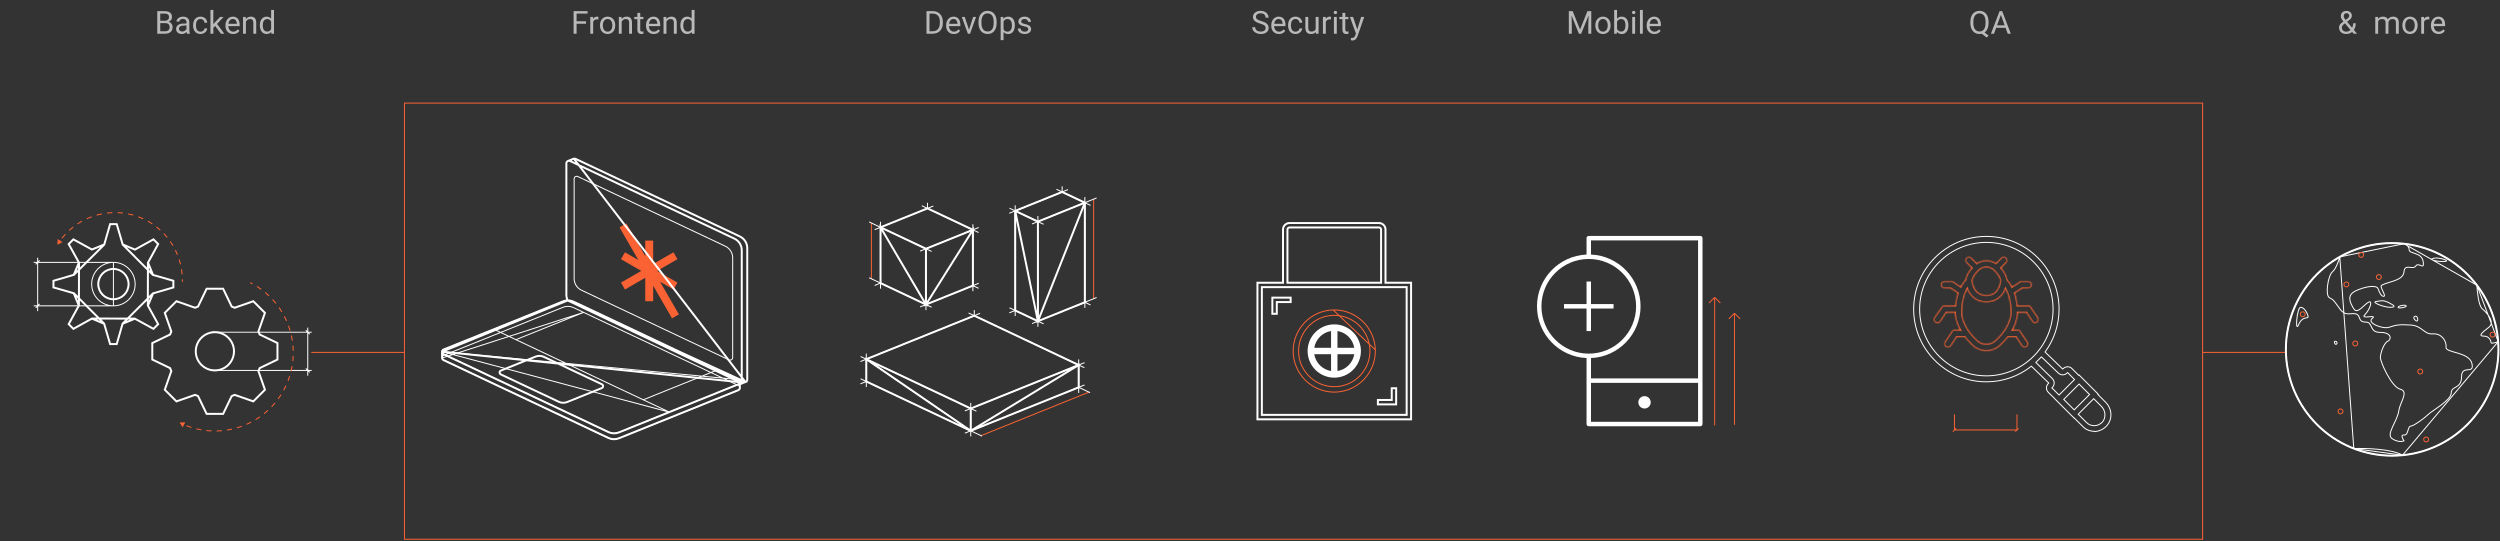 <svg width="1261" height="273" viewBox="0 0 1261 273" fill="none" xmlns="http://www.w3.org/2000/svg">
<rect x="0" y="0" width="1261" height="273" fill="#333333" stroke="none"/>
<path d="M1111 52H204V272H1111V52Z" stroke="#FB6233" stroke-width="0.5"/>
<path d="M17.997 133.332L18.994 132.335L19.991 131.338M57.208 154.266C63.264 154.266 68.174 149.357 68.174 143.301C68.174 137.244 63.264 132.335 57.208 132.335V154.266ZM57.208 154.266C51.152 154.266 46.242 149.357 46.242 143.301C46.242 137.244 51.152 132.335 57.208 132.335V154.266ZM57.208 154.266H18.994H57.208ZM57.208 132.335H17H57.208ZM17 154.266H18.994H17ZM18.994 130.009V154.266V130.009ZM18.994 156.925V154.266V156.925ZM18.994 154.266L17.997 155.263L18.994 154.266ZM18.994 154.266L19.991 153.269L18.994 154.266Z" stroke="white" stroke-width="0.5"/>
<path d="M156.234 168.558L155.237 167.561L154.24 166.564M106.721 186.835H155.237H106.721ZM106.721 167.561H157.23H106.721ZM157.23 186.835H155.237H157.23ZM155.237 165.235V186.835V165.235ZM155.237 189.493V186.835V189.493ZM155.237 186.835L156.234 187.831L155.237 186.835ZM155.237 186.835L154.24 185.838L155.237 186.835Z" stroke="white" stroke-width="0.5"/>
<path d="M108.383 186.833C113.705 186.833 118.02 182.518 118.02 177.196C118.02 171.874 113.705 167.559 108.383 167.559C103.061 167.559 98.746 171.874 98.746 177.196C98.746 182.518 103.061 186.833 108.383 186.833Z" stroke="white"/>
<path d="M90.554 213.158L92.173 215.548L93.433 212.95L90.554 213.158ZM126.102 142.79C126.487 142.985 126.867 143.185 127.243 143.39L127.483 142.951C127.102 142.743 126.717 142.541 126.328 142.344L126.102 142.79ZM129.457 144.694C130.186 145.156 130.895 145.639 131.584 146.141L131.879 145.737C131.181 145.228 130.463 144.74 129.725 144.272L129.457 144.694ZM133.611 147.725C134.271 148.276 134.911 148.848 135.528 149.437L135.873 149.075C135.248 148.478 134.6 147.9 133.931 147.341L133.611 147.725ZM137.329 151.272C137.911 151.906 138.469 152.556 139.005 153.223L139.395 152.91C138.852 152.235 138.286 151.576 137.697 150.934L137.329 151.272ZM140.549 155.279C141.042 155.982 141.511 156.7 141.955 157.432L142.382 157.172C141.932 156.431 141.458 155.704 140.958 154.992L140.549 155.279ZM143.217 159.673C143.614 160.433 143.985 161.206 144.331 161.99L144.788 161.789C144.438 160.995 144.062 160.212 143.661 159.441L143.217 159.673ZM145.291 164.376C145.585 165.181 145.853 165.996 146.094 166.819L146.574 166.678C146.33 165.845 146.059 165.02 145.761 164.205L145.291 164.376ZM146.737 169.309C146.924 170.145 147.084 170.988 147.216 171.836L147.71 171.758C147.576 170.9 147.414 170.047 147.225 169.2L146.737 169.309ZM147.529 174.388C147.606 175.241 147.655 176.097 147.675 176.956L148.175 176.944C148.154 176.074 148.105 175.207 148.027 174.343L147.529 174.388ZM147.652 179.526C147.617 180.381 147.553 181.236 147.46 182.091L147.958 182.145C148.051 181.279 148.116 180.413 148.152 179.547L147.652 179.526ZM147.1 184.637C146.953 185.478 146.777 186.317 146.573 187.153L147.059 187.272C147.265 186.425 147.443 185.575 147.593 184.724L147.1 184.637ZM145.881 189.63C145.624 190.443 145.34 191.253 145.028 192.057L145.494 192.238C145.81 191.424 146.098 190.604 146.358 189.78L145.881 189.63ZM144.019 194.421C143.839 194.809 143.651 195.195 143.457 195.58L143.903 195.806C144.1 195.416 144.29 195.025 144.472 194.632L144.019 194.421ZM143.457 195.58C143.262 195.965 143.062 196.345 142.857 196.721L143.296 196.961C143.504 196.58 143.706 196.195 143.903 195.806L143.457 195.58ZM141.553 198.935C141.091 199.664 140.608 200.373 140.106 201.062L140.51 201.357C141.019 200.659 141.507 199.941 141.975 199.203L141.553 198.935ZM138.522 203.089C137.971 203.749 137.399 204.389 136.81 205.006L137.172 205.351C137.769 204.726 138.347 204.078 138.906 203.409L138.522 203.089ZM134.975 206.807C134.341 207.389 133.691 207.947 133.024 208.483L133.337 208.873C134.012 208.33 134.671 207.764 135.313 207.175L134.975 206.807ZM130.968 210.027C130.265 210.52 129.547 210.989 128.815 211.433L129.075 211.86C129.816 211.41 130.543 210.936 131.255 210.436L130.968 210.027ZM126.575 212.695C125.814 213.092 125.041 213.463 124.257 213.809L124.458 214.266C125.252 213.916 126.035 213.54 126.806 213.139L126.575 212.695ZM121.871 214.769C121.066 215.063 120.251 215.331 119.428 215.572L119.569 216.052C120.402 215.808 121.227 215.537 122.043 215.239L121.871 214.769ZM116.938 216.215C116.102 216.402 115.259 216.562 114.411 216.694L114.489 217.188C115.347 217.054 116.2 216.892 117.047 216.703L116.938 216.215ZM111.859 217.007C111.006 217.084 110.15 217.133 109.291 217.153L109.303 217.653C110.173 217.632 111.04 217.583 111.904 217.505L111.859 217.007ZM106.721 217.13C105.866 217.095 105.011 217.031 104.156 216.938L104.102 217.436C104.968 217.529 105.834 217.594 106.7 217.63L106.721 217.13ZM101.61 216.578C100.769 216.431 99.93 216.255 99.094 216.051L98.975 216.537C99.822 216.743 100.672 216.921 101.524 217.071L101.61 216.578ZM96.617 215.359C95.804 215.102 94.994 214.818 94.19 214.506L94.009 214.972C94.823 215.288 95.643 215.576 96.467 215.836L96.617 215.359Z" fill="#FB6233"/>
<path d="M28.963 123.451L29.097 120.567L31.527 122.125L28.963 123.451ZM31.059 120.008C31.618 119.298 32.201 118.616 32.807 117.961L33.174 118.3C32.577 118.945 32.003 119.618 31.452 120.317L31.059 120.008ZM34.711 116.057C35.373 115.446 36.056 114.863 36.758 114.311L37.068 114.704C36.376 115.248 35.702 115.822 35.05 116.424L34.711 116.057ZM38.939 112.731C39.688 112.232 40.454 111.765 41.236 111.329L41.48 111.765C40.709 112.195 39.954 112.656 39.216 113.147L38.939 112.731ZM43.637 110.111C44.454 109.736 45.284 109.394 46.126 109.085L46.298 109.554C45.469 109.859 44.65 110.196 43.845 110.565L43.637 110.111ZM48.687 108.257C49.551 108.014 50.424 107.805 51.305 107.631L51.402 108.121C50.534 108.293 49.674 108.499 48.822 108.738L48.687 108.257ZM53.964 107.211C54.854 107.106 55.749 107.035 56.647 107L56.667 107.5C55.782 107.535 54.9 107.604 54.022 107.708L53.964 107.211ZM59.339 107C60.234 107.035 61.129 107.106 62.023 107.212L61.964 107.708C61.083 107.604 60.201 107.534 59.319 107.5L59.339 107ZM64.682 107.634C65.558 107.809 66.431 108.019 67.298 108.265L67.161 108.746C66.307 108.504 65.447 108.297 64.584 108.125L64.682 107.634ZM69.857 109.102C70.693 109.412 71.522 109.757 72.341 110.137L72.131 110.59C71.324 110.216 70.507 109.876 69.683 109.571L69.857 109.102ZM74.738 111.363C75.128 111.583 75.515 111.81 75.9 112.046L75.638 112.473C75.259 112.24 74.877 112.015 74.493 111.799L74.738 111.363ZM75.9 112.046C76.265 112.271 76.625 112.501 76.979 112.737L76.702 113.153C76.353 112.921 75.998 112.694 75.638 112.473L75.9 112.046ZM79.058 114.235C79.737 114.764 80.39 115.314 81.02 115.884L80.684 116.254C80.064 115.692 79.419 115.15 78.751 114.63L79.058 114.235ZM82.852 117.675C83.442 118.298 84.006 118.939 84.544 119.599L84.156 119.915C83.627 119.265 83.071 118.633 82.489 118.019L82.852 117.675ZM86.087 121.645C86.576 122.348 87.038 123.067 87.471 123.801L87.041 124.055C86.614 123.332 86.159 122.624 85.676 121.931L86.087 121.645ZM88.69 126.055C89.069 126.822 89.418 127.602 89.738 128.393L89.274 128.58C88.959 127.801 88.615 127.032 88.242 126.276L88.69 126.055ZM90.608 130.803C90.869 131.617 91.099 132.44 91.298 133.27L90.811 133.387C90.615 132.568 90.389 131.757 90.132 130.955L90.608 130.803ZM91.802 135.783C91.938 136.625 92.044 137.473 92.118 138.325L91.62 138.368C91.547 137.529 91.443 136.693 91.308 135.863L91.802 135.783ZM92.244 140.884C92.249 141.311 92.246 141.738 92.235 142.166L91.735 142.153C91.746 141.732 91.749 141.311 91.744 140.89L92.244 140.884Z" fill="#FB6233"/>
<path d="M57.209 150.943C61.43 150.943 64.852 147.521 64.852 143.3C64.852 139.079 61.43 135.657 57.209 135.657C52.988 135.657 49.566 139.079 49.566 143.3C49.566 147.521 52.988 150.943 57.209 150.943Z" stroke="white"/>
<path d="M76.812 181.352V173.044L85.785 168.724L86.411 167.212L83.121 157.813L88.996 151.939L98.394 155.228L99.907 154.602L104.227 145.63H112.534L116.854 154.602L118.367 155.228L127.765 151.939L133.64 157.813L130.35 167.212L130.977 168.724L139.949 173.044V181.352L130.977 185.672L130.35 187.184L133.64 196.583L127.765 202.457L118.367 199.168L116.854 199.794L112.534 208.766H104.227L99.907 199.794L98.394 199.168L88.996 202.457L83.121 196.583L86.411 187.184L85.785 185.672L76.812 181.352Z" stroke="white"/>
<path d="M46.33 125.897L52.594 123.299L55.538 113.063L58.881 113.066L61.876 123.287L68.116 125.943M37.204 138.689L39.802 132.425L34.645 123.105L37.007 120.739L46.353 125.848L52.644 123.318L37.204 138.689ZM77.208 147.918L74.616 154.184L79.772 163.504L77.406 165.866L68.06 160.756L61.771 163.291L77.208 147.918ZM61.822 123.298L68.086 125.895L77.406 120.739L79.772 123.101L74.663 132.447L77.193 138.738L61.822 123.298ZM52.593 163.302L46.327 160.709L37.007 165.866L34.645 163.5L39.754 154.154L37.22 147.865L52.593 163.302ZM74.615 132.42L77.208 138.686L87.444 141.629L87.447 144.973L77.226 147.968L74.566 154.206L74.615 132.42ZM39.802 154.18L37.205 147.916L26.969 144.973L26.972 141.629L37.193 138.634L39.848 132.394L39.802 154.18ZM68.09 160.71L61.825 163.303L58.881 173.539L55.538 173.541L52.542 163.32L46.304 160.661L68.09 160.71Z" stroke="white"/>
<path d="M157 177.75H204" stroke="#FB6233" stroke-width="0.5"/>
<path d="M1111 177.75H1153" stroke="#FB6233" stroke-width="0.5"/>
<path d="M340.707 144.282L314.225 128.991M340.707 128.992L314.225 144.281L340.707 128.992ZM327.466 151.927L327.465 121.347L327.466 151.927ZM314.224 113.701L340.708 159.573L314.224 113.701Z" stroke="#FB6233" stroke-width="4"/>
<path d="M372.425 191.457L289.243 152.168C289.03 152.068 288.813 151.979 288.593 151.903C287.867 151.651 287.106 151.531 286.346 151.544C285.554 151.557 284.764 151.714 284.014 152.016L223.818 176.274C223.311 176.478 223.037 176.926 223.003 177.389L372.425 191.457ZM372.356 193.849L337.585 207.861L372.356 193.849ZM223.003 177.389C222.967 177.892 223.213 178.413 223.748 178.666L306.931 217.955C308.577 218.732 310.472 218.788 312.16 218.107L337.585 207.861L223.003 177.389ZM223.003 177.389V180.551V177.389ZM223.003 180.551C222.965 180.022 223.24 179.474 223.818 179.241L284.014 154.983C285.702 154.303 287.597 154.358 289.243 155.135L294.374 157.559L223.003 180.551ZM223.003 180.551C223.035 180.988 223.281 181.413 223.748 181.633L228.549 183.901L306.931 220.923C308.577 221.7 310.472 221.755 312.16 221.075L316.366 219.38L372.356 196.817C372.851 196.617 373.124 196.185 373.167 195.733C373.216 195.221 372.972 194.683 372.425 194.425L294.374 157.559L223.003 180.551ZM249.121 166.077L324.452 201.658L249.121 166.077ZM337.585 207.861L324.452 201.658L337.585 207.861ZM324.452 201.658L361.992 186.53L358.602 187.896L324.452 201.658ZM260.223 171.321L294.374 157.559L260.223 171.321ZM289.593 90.225V140.497C289.593 143.023 291.05 145.322 293.334 146.401L367.706 181.529C368.573 181.938 369.57 181.306 369.57 180.348V130.076C369.57 127.551 368.113 125.252 365.829 124.173L291.457 89.045C290.59 88.635 289.593 89.267 289.593 90.225Z" stroke="white" stroke-width="0.5"/>
<path d="M289.134 80.159C289.228 80.108 289.328 80.069 289.432 80.041L289.134 80.159ZM289.134 80.159L286.658 81.125L289.134 80.159ZM289.134 80.159L289.432 80.041L289.134 80.159ZM289.432 80.041C289.712 79.969 290.02 79.988 290.314 80.127L373.174 119.264C375.458 120.342 376.915 122.642 376.915 125.167V191.439C376.915 192.045 376.515 192.521 376.001 192.685L289.432 80.041ZM376.001 192.685L373.167 193.849C373.43 193.724 373.876 193.367 374.008 193.098C374.092 192.927 374.14 192.732 374.14 192.522V126.251C374.14 123.725 372.683 121.426 370.4 120.347L287.539 81.21C287.507 81.195 287.475 81.181 287.443 81.169C286.601 80.848 285.676 81.468 285.676 82.391V148.662C285.676 149.681 285.913 150.663 286.346 151.543L376.001 192.685ZM376.001 192.685L376.167 192.619L376.001 192.685ZM223.003 177.389C223.037 176.926 223.311 176.478 223.818 176.274L284.014 152.016C284.764 151.714 285.554 151.557 286.346 151.543L223.003 177.389ZM223.003 177.389C222.967 177.892 223.213 178.413 223.748 178.666L306.931 217.955C308.577 218.732 310.472 218.788 312.16 218.107L320.61 214.702L337.585 207.861L372.356 193.849C372.851 193.649 373.124 193.218 373.167 192.766L223.003 177.389ZM223.003 177.389V180.55C223.035 180.988 223.281 181.413 223.748 181.633L306.931 220.923C308.577 221.7 310.472 221.755 312.16 221.075L372.356 196.817C372.851 196.617 373.124 196.185 373.167 195.733V192.766L223.003 177.389ZM373.167 192.766C373.216 192.254 372.972 191.716 372.425 191.457L361.992 186.53L297.441 156L289.243 152.168C288.328 151.736 287.336 151.527 286.346 151.543L373.167 192.766ZM270.129 179.881L252.662 186.92C251.811 187.263 251.776 188.455 252.606 188.847L281.859 202.664C283.185 203.291 284.712 203.335 286.072 202.787L303.539 195.748C304.39 195.405 304.424 194.213 303.595 193.821L274.341 180.004C273.015 179.378 271.489 179.333 270.129 179.881Z" stroke="white"/>
<path d="M1206.61 229.845C1236.22 229.845 1260.22 205.841 1260.22 176.231C1260.22 146.621 1236.22 122.617 1206.61 122.617C1177 122.617 1153 146.621 1153 176.231C1153 205.841 1177 229.845 1206.61 229.845Z" stroke="white"/>
<path d="M1180.18 129.576C1163.95 138.792 1153 156.233 1153 176.231C1153 199.015 1167.21 218.479 1187.25 226.243L1180.18 129.576ZM1180.18 129.576C1187.98 125.147 1197 122.617 1206.61 122.617C1208.63 122.617 1210.62 122.728 1212.57 122.944L1180.18 129.576ZM1180.18 129.576C1179.68 131.476 1178.24 135.648 1176.46 137.138C1174.22 138.999 1172.73 149.052 1174.97 150.169C1177.2 151.286 1177.2 151.658 1180.18 155.754C1183.16 159.849 1185.76 157.615 1188.37 158.36C1190.98 159.105 1189.12 162.455 1193.21 162.455C1197.31 162.455 1194.7 167.668 1200.66 167.668C1206.61 167.668 1206.24 171.391 1204.38 172.136C1202.52 172.88 1200.66 178.093 1200.66 180.327C1200.66 182.561 1206.24 195.22 1210.71 196.337C1215.18 197.453 1210.55 202.948 1209.96 207.134C1209.18 212.757 1203.26 219.048 1206.61 221.282C1209.29 223.069 1211.7 222.771 1212.57 222.399C1211.83 221.282 1210.78 219.122 1212.57 219.42C1214.81 219.793 1214.43 214.953 1215.92 214.953C1217.41 214.953 1223 210.857 1224.86 208.995C1226.72 207.134 1236.4 201.921 1236.4 198.198C1236.4 194.475 1241.61 196.337 1241.61 190.007C1241.61 183.678 1248.31 189.262 1246.82 183.305C1245.34 177.348 1233.42 178.093 1233.79 175.114C1234.17 172.136 1231.56 168.04 1227.09 168.413C1222.62 168.785 1221.88 164.317 1215.92 163.945C1209.96 163.572 1208.48 163.945 1205.12 165.062C1201.77 166.179 1193.58 162.828 1196.56 160.594C1199.54 158.36 1190.23 161.338 1192.84 158.732C1195.44 156.126 1196.93 151.286 1194.7 152.403C1192.47 153.52 1189.12 158.732 1187.25 155.754C1185.39 152.775 1183.53 149.052 1188 146.818C1192.47 144.584 1198.8 143.467 1199.54 145.701C1200.28 147.935 1201.4 149.797 1202.52 149.424C1203.64 149.052 1199.91 144.212 1201.4 143.839C1204.75 141.978 1212.2 141.605 1212.57 137.138C1212.94 132.67 1217.04 136.393 1218.53 134.159C1220.02 131.925 1223 136.765 1222.25 131.925C1221.51 127.085 1215.18 128.202 1215.18 125.968C1215.18 124.181 1213.44 123.208 1212.57 122.944L1180.18 129.576ZM1212.57 122.944C1227.56 124.601 1240.68 132.433 1249.34 143.839L1212.57 122.944ZM1249.34 143.839C1249.49 147.19 1250.25 154.264 1252.04 155.754C1254.27 157.615 1258.74 162.455 1255.39 165.062C1252.04 167.668 1249.8 169.529 1252.78 169.529C1255.76 169.529 1256.5 172.136 1256.5 172.88C1256.5 173.476 1258.89 172.762 1260.09 172.33L1249.34 143.839ZM1249.34 143.839C1255.44 151.868 1259.32 161.667 1260.09 172.33L1249.34 143.839ZM1260.09 172.33C1260.18 173.618 1260.23 174.919 1260.23 176.231C1260.23 204.083 1238.99 226.974 1211.83 229.595L1260.09 172.33ZM1187.25 226.243C1193.26 228.569 1199.79 229.845 1206.61 229.845C1208.37 229.845 1210.11 229.761 1211.83 229.595L1187.25 226.243ZM1187.25 226.243C1193.21 226.036 1206.47 226.416 1211.83 229.595L1187.25 226.243ZM1198.8 152.03C1201.4 151.658 1202.15 151.286 1205.12 152.775C1208.1 154.264 1208.48 155.009 1205.5 155.009C1202.52 155.009 1195.44 152.328 1198.8 152.03ZM1209.59 155.009C1209.59 154.264 1213.32 153.52 1213.69 154.264C1214.06 155.009 1209.59 155.754 1209.59 155.009ZM1218.53 161.711C1217.04 160.594 1217.41 159.477 1218.53 159.477C1219.65 159.477 1220.02 162.828 1218.53 161.711ZM1226.35 130.808C1228.58 132.298 1237.52 132.298 1232.68 130.808C1228.8 129.617 1226.84 130.312 1226.35 130.808ZM1177.95 172.136C1179.06 172.136 1179.14 173.923 1177.95 173.625C1177.95 173.625 1176.83 172.136 1177.95 172.136ZM1160.45 155.009C1158.58 155.009 1157.54 168.115 1159.33 163.945C1161.56 158.732 1164.54 161.338 1164.17 159.477C1163.87 157.988 1162.31 155.009 1160.45 155.009Z" stroke="white" stroke-width="0.5"/>
<path d="M1189.24 173.254C1189.24 173.938 1188.68 174.493 1188 174.493C1187.31 174.493 1186.76 173.938 1186.76 173.254C1186.76 172.569 1187.31 172.014 1188 172.014C1188.68 172.014 1189.24 172.569 1189.24 173.254ZM1222 187.402C1222 188.086 1221.45 188.641 1220.76 188.641C1220.08 188.641 1219.52 188.086 1219.52 187.402C1219.52 186.717 1220.08 186.162 1220.76 186.162C1221.45 186.162 1222 186.717 1222 187.402ZM1201.15 139.745C1201.15 140.429 1200.6 140.984 1199.91 140.984C1199.23 140.984 1198.67 140.429 1198.67 139.745C1198.67 139.06 1199.23 138.506 1199.91 138.506C1200.6 138.506 1201.15 139.06 1201.15 139.745ZM1184.77 143.468C1184.77 144.152 1184.21 144.707 1183.53 144.707C1182.84 144.707 1182.29 144.152 1182.29 143.468C1182.29 142.784 1182.84 142.229 1183.53 142.229C1184.21 142.229 1184.77 142.784 1184.77 143.468ZM1192.21 128.575C1192.21 129.26 1191.66 129.814 1190.98 129.814C1190.29 129.814 1189.74 129.26 1189.74 128.575C1189.74 127.891 1190.29 127.336 1190.98 127.336C1191.66 127.336 1192.21 127.891 1192.21 128.575ZM1258.49 168.786C1258.49 169.47 1257.93 170.025 1257.25 170.025C1256.56 170.025 1256.01 169.47 1256.01 168.786C1256.01 168.101 1256.56 167.546 1257.25 167.546C1257.93 167.546 1258.49 168.101 1258.49 168.786ZM1224.98 221.655C1224.98 222.34 1224.42 222.894 1223.74 222.894C1223.05 222.894 1222.5 222.34 1222.5 221.655C1222.5 220.971 1223.05 220.416 1223.74 220.416C1224.42 220.416 1224.98 220.971 1224.98 221.655ZM1181.79 207.507C1181.79 208.191 1181.23 208.746 1180.55 208.746C1179.87 208.746 1179.31 208.191 1179.31 207.507C1179.31 206.823 1179.87 206.268 1180.55 206.268C1181.23 206.268 1181.79 206.823 1181.79 207.507ZM1162.73 158.501C1162.73 159.185 1162.17 159.74 1161.49 159.74C1160.8 159.74 1160.25 159.185 1160.25 158.501C1160.25 157.817 1160.8 157.262 1161.49 157.262C1162.17 157.262 1162.73 157.817 1162.73 158.501Z" stroke="#FB6233" stroke-width="0.5"/>
<path d="M83.375 11.68H80.492L80.477 10.469H83.094C83.526 10.469 83.904 10.396 84.227 10.25C84.549 10.104 84.799 9.896 84.977 9.625C85.159 9.349 85.25 9.021 85.25 8.641C85.25 8.224 85.169 7.885 85.008 7.625C84.852 7.359 84.609 7.167 84.281 7.047C83.958 6.922 83.547 6.859 83.047 6.859H80.828V17H79.32V5.625H83.047C83.63 5.625 84.151 5.685 84.609 5.805C85.068 5.919 85.456 6.102 85.773 6.352C86.096 6.596 86.341 6.909 86.508 7.289C86.674 7.669 86.758 8.125 86.758 8.656C86.758 9.125 86.638 9.549 86.398 9.93C86.159 10.305 85.826 10.612 85.398 10.852C84.977 11.091 84.482 11.245 83.914 11.312L83.375 11.68ZM83.305 17H79.898L80.75 15.773H83.305C83.784 15.773 84.19 15.69 84.523 15.523C84.862 15.357 85.12 15.122 85.297 14.82C85.474 14.513 85.562 14.151 85.562 13.734C85.562 13.312 85.487 12.948 85.336 12.641C85.185 12.333 84.948 12.096 84.625 11.93C84.302 11.763 83.885 11.68 83.375 11.68H81.227L81.242 10.469H84.18L84.5 10.906C85.047 10.953 85.51 11.109 85.891 11.375C86.271 11.635 86.56 11.969 86.758 12.375C86.961 12.781 87.062 13.229 87.062 13.719C87.062 14.427 86.906 15.026 86.594 15.516C86.287 16 85.852 16.37 85.289 16.625C84.727 16.875 84.065 17 83.305 17ZM94.055 15.555V11.203C94.055 10.87 93.987 10.581 93.852 10.336C93.721 10.086 93.523 9.893 93.258 9.758C92.992 9.622 92.664 9.555 92.273 9.555C91.909 9.555 91.588 9.617 91.312 9.742C91.042 9.867 90.828 10.031 90.672 10.234C90.521 10.438 90.445 10.656 90.445 10.891H89C89 10.588 89.078 10.289 89.234 9.992C89.391 9.695 89.615 9.427 89.906 9.188C90.203 8.943 90.557 8.75 90.969 8.609C91.385 8.464 91.849 8.391 92.359 8.391C92.974 8.391 93.516 8.495 93.984 8.703C94.458 8.911 94.828 9.227 95.094 9.648C95.365 10.065 95.5 10.588 95.5 11.219V15.156C95.5 15.438 95.523 15.737 95.57 16.055C95.622 16.372 95.698 16.646 95.797 16.875V17H94.289C94.216 16.833 94.159 16.612 94.117 16.336C94.076 16.055 94.055 15.794 94.055 15.555ZM94.305 11.875L94.32 12.891H92.859C92.448 12.891 92.081 12.925 91.758 12.992C91.435 13.055 91.164 13.151 90.945 13.281C90.727 13.412 90.56 13.575 90.445 13.773C90.331 13.966 90.273 14.193 90.273 14.453C90.273 14.719 90.333 14.961 90.453 15.18C90.573 15.398 90.753 15.573 90.992 15.703C91.237 15.828 91.537 15.891 91.891 15.891C92.333 15.891 92.724 15.797 93.062 15.609C93.401 15.422 93.669 15.193 93.867 14.922C94.07 14.651 94.18 14.388 94.195 14.133L94.812 14.828C94.776 15.047 94.677 15.289 94.516 15.555C94.354 15.82 94.138 16.076 93.867 16.32C93.602 16.56 93.284 16.76 92.914 16.922C92.549 17.078 92.138 17.156 91.68 17.156C91.107 17.156 90.604 17.044 90.172 16.82C89.745 16.596 89.412 16.297 89.172 15.922C88.938 15.542 88.82 15.117 88.82 14.648C88.82 14.195 88.909 13.797 89.086 13.453C89.263 13.104 89.518 12.815 89.852 12.586C90.185 12.352 90.586 12.175 91.055 12.055C91.523 11.935 92.047 11.875 92.625 11.875H94.305ZM101.156 15.969C101.5 15.969 101.818 15.898 102.109 15.758C102.401 15.617 102.641 15.425 102.828 15.18C103.016 14.93 103.122 14.646 103.148 14.328H104.523C104.497 14.828 104.328 15.294 104.016 15.727C103.708 16.154 103.305 16.5 102.805 16.766C102.305 17.026 101.755 17.156 101.156 17.156C100.521 17.156 99.966 17.044 99.492 16.82C99.023 16.596 98.633 16.289 98.32 15.898C98.013 15.508 97.781 15.06 97.625 14.555C97.474 14.044 97.398 13.505 97.398 12.938V12.609C97.398 12.042 97.474 11.505 97.625 11C97.781 10.49 98.013 10.039 98.32 9.648C98.633 9.258 99.023 8.951 99.492 8.727C99.966 8.503 100.521 8.391 101.156 8.391C101.818 8.391 102.396 8.526 102.891 8.797C103.385 9.062 103.773 9.427 104.055 9.891C104.341 10.349 104.497 10.87 104.523 11.453H103.148C103.122 11.104 103.023 10.789 102.852 10.508C102.685 10.227 102.456 10.003 102.164 9.836C101.878 9.664 101.542 9.578 101.156 9.578C100.714 9.578 100.341 9.667 100.039 9.844C99.742 10.016 99.505 10.25 99.328 10.547C99.156 10.838 99.031 11.164 98.953 11.523C98.88 11.878 98.844 12.24 98.844 12.609V12.938C98.844 13.307 98.88 13.672 98.953 14.031C99.026 14.391 99.148 14.716 99.32 15.008C99.497 15.3 99.734 15.534 100.031 15.711C100.333 15.883 100.708 15.969 101.156 15.969ZM107.602 5V17H106.148V5H107.602ZM112.766 8.547L109.078 12.492L107.016 14.633L106.898 13.094L108.375 11.328L111 8.547H112.766ZM111.445 17L108.43 12.969L109.18 11.68L113.148 17H111.445ZM117.609 17.156C117.021 17.156 116.487 17.057 116.008 16.859C115.534 16.656 115.125 16.372 114.781 16.008C114.443 15.643 114.182 15.211 114 14.711C113.818 14.211 113.727 13.664 113.727 13.07V12.742C113.727 12.055 113.828 11.443 114.031 10.906C114.234 10.365 114.51 9.906 114.859 9.531C115.208 9.156 115.604 8.872 116.047 8.68C116.49 8.487 116.948 8.391 117.422 8.391C118.026 8.391 118.547 8.495 118.984 8.703C119.427 8.911 119.789 9.203 120.07 9.578C120.352 9.948 120.56 10.385 120.695 10.891C120.831 11.391 120.898 11.938 120.898 12.531V13.18H114.586V12H119.453V11.891C119.432 11.516 119.354 11.151 119.219 10.797C119.089 10.443 118.88 10.151 118.594 9.922C118.307 9.693 117.917 9.578 117.422 9.578C117.094 9.578 116.792 9.648 116.516 9.789C116.24 9.924 116.003 10.128 115.805 10.398C115.607 10.669 115.453 11 115.344 11.391C115.234 11.781 115.18 12.232 115.18 12.742V13.07C115.18 13.471 115.234 13.849 115.344 14.203C115.458 14.552 115.622 14.859 115.836 15.125C116.055 15.391 116.318 15.599 116.625 15.75C116.938 15.901 117.292 15.977 117.688 15.977C118.198 15.977 118.63 15.872 118.984 15.664C119.339 15.456 119.648 15.177 119.914 14.828L120.789 15.523C120.607 15.8 120.375 16.062 120.094 16.312C119.812 16.562 119.466 16.766 119.055 16.922C118.648 17.078 118.167 17.156 117.609 17.156ZM124.031 10.352V17H122.586V8.547H123.953L124.031 10.352ZM123.688 12.453L123.086 12.43C123.091 11.852 123.177 11.318 123.344 10.828C123.51 10.333 123.745 9.904 124.047 9.539C124.349 9.174 124.708 8.893 125.125 8.695C125.547 8.492 126.013 8.391 126.523 8.391C126.94 8.391 127.315 8.448 127.648 8.562C127.982 8.672 128.266 8.849 128.5 9.094C128.74 9.339 128.922 9.656 129.047 10.047C129.172 10.432 129.234 10.904 129.234 11.461V17H127.781V11.445C127.781 11.003 127.716 10.648 127.586 10.383C127.456 10.112 127.266 9.917 127.016 9.797C126.766 9.672 126.458 9.609 126.094 9.609C125.734 9.609 125.406 9.685 125.109 9.836C124.818 9.987 124.565 10.195 124.352 10.461C124.143 10.727 123.979 11.031 123.859 11.375C123.745 11.713 123.688 12.073 123.688 12.453ZM136.758 15.359V5H138.211V17H136.883L136.758 15.359ZM131.07 12.867V12.703C131.07 12.057 131.148 11.471 131.305 10.945C131.466 10.414 131.693 9.958 131.984 9.578C132.281 9.198 132.633 8.906 133.039 8.703C133.451 8.495 133.909 8.391 134.414 8.391C134.945 8.391 135.409 8.484 135.805 8.672C136.206 8.854 136.544 9.122 136.82 9.477C137.102 9.826 137.323 10.247 137.484 10.742C137.646 11.237 137.758 11.797 137.82 12.422V13.141C137.763 13.76 137.651 14.318 137.484 14.812C137.323 15.307 137.102 15.729 136.82 16.078C136.544 16.427 136.206 16.695 135.805 16.883C135.404 17.065 134.935 17.156 134.398 17.156C133.904 17.156 133.451 17.049 133.039 16.836C132.633 16.622 132.281 16.323 131.984 15.938C131.693 15.552 131.466 15.099 131.305 14.578C131.148 14.052 131.07 13.482 131.07 12.867ZM132.523 12.703V12.867C132.523 13.289 132.565 13.685 132.648 14.055C132.737 14.425 132.872 14.75 133.055 15.031C133.237 15.312 133.469 15.534 133.75 15.695C134.031 15.852 134.367 15.93 134.758 15.93C135.237 15.93 135.63 15.828 135.938 15.625C136.25 15.422 136.5 15.154 136.688 14.82C136.875 14.487 137.021 14.125 137.125 13.734V11.852C137.062 11.565 136.971 11.289 136.852 11.023C136.737 10.753 136.586 10.513 136.398 10.305C136.216 10.091 135.99 9.922 135.719 9.797C135.453 9.672 135.138 9.609 134.773 9.609C134.378 9.609 134.036 9.693 133.75 9.859C133.469 10.021 133.237 10.245 133.055 10.531C132.872 10.812 132.737 11.141 132.648 11.516C132.565 11.885 132.523 12.281 132.523 12.703Z" fill="#B9B9B9"/>
<path d="M290.828 5.625V17H289.32V5.625H290.828ZM295.594 10.742V11.977H290.5V10.742H295.594ZM296.367 5.625V6.859H290.5V5.625H296.367ZM299.188 9.875V17H297.742V8.547H299.148L299.188 9.875ZM301.828 8.5L301.82 9.844C301.701 9.818 301.586 9.802 301.477 9.797C301.372 9.786 301.253 9.781 301.117 9.781C300.784 9.781 300.49 9.833 300.234 9.938C299.979 10.042 299.763 10.188 299.586 10.375C299.409 10.562 299.268 10.787 299.164 11.047C299.065 11.302 299 11.583 298.969 11.891L298.562 12.125C298.562 11.615 298.612 11.135 298.711 10.688C298.815 10.24 298.974 9.844 299.188 9.5C299.401 9.151 299.672 8.88 300 8.688C300.333 8.49 300.729 8.391 301.188 8.391C301.292 8.391 301.411 8.404 301.547 8.43C301.682 8.451 301.776 8.474 301.828 8.5ZM302.625 12.867V12.688C302.625 12.078 302.714 11.513 302.891 10.992C303.068 10.466 303.323 10.01 303.656 9.625C303.99 9.234 304.393 8.932 304.867 8.719C305.341 8.5 305.872 8.391 306.461 8.391C307.055 8.391 307.589 8.5 308.062 8.719C308.542 8.932 308.948 9.234 309.281 9.625C309.62 10.01 309.878 10.466 310.055 10.992C310.232 11.513 310.32 12.078 310.32 12.688V12.867C310.32 13.477 310.232 14.042 310.055 14.562C309.878 15.083 309.62 15.539 309.281 15.93C308.948 16.315 308.544 16.617 308.07 16.836C307.602 17.049 307.07 17.156 306.477 17.156C305.883 17.156 305.349 17.049 304.875 16.836C304.401 16.617 303.995 16.315 303.656 15.93C303.323 15.539 303.068 15.083 302.891 14.562C302.714 14.042 302.625 13.477 302.625 12.867ZM304.07 12.688V12.867C304.07 13.289 304.12 13.688 304.219 14.062C304.318 14.432 304.466 14.76 304.664 15.047C304.867 15.333 305.12 15.56 305.422 15.727C305.724 15.888 306.076 15.969 306.477 15.969C306.872 15.969 307.219 15.888 307.516 15.727C307.818 15.56 308.068 15.333 308.266 15.047C308.464 14.76 308.612 14.432 308.711 14.062C308.815 13.688 308.867 13.289 308.867 12.867V12.688C308.867 12.271 308.815 11.878 308.711 11.508C308.612 11.133 308.461 10.802 308.258 10.516C308.06 10.224 307.81 9.995 307.508 9.828C307.211 9.661 306.862 9.578 306.461 9.578C306.065 9.578 305.716 9.661 305.414 9.828C305.117 9.995 304.867 10.224 304.664 10.516C304.466 10.802 304.318 11.133 304.219 11.508C304.12 11.878 304.07 12.271 304.07 12.688ZM313.578 10.352V17H312.133V8.547H313.5L313.578 10.352ZM313.234 12.453L312.633 12.43C312.638 11.852 312.724 11.318 312.891 10.828C313.057 10.333 313.292 9.904 313.594 9.539C313.896 9.174 314.255 8.893 314.672 8.695C315.094 8.492 315.56 8.391 316.07 8.391C316.487 8.391 316.862 8.448 317.195 8.562C317.529 8.672 317.812 8.849 318.047 9.094C318.286 9.339 318.469 9.656 318.594 10.047C318.719 10.432 318.781 10.904 318.781 11.461V17H317.328V11.445C317.328 11.003 317.263 10.648 317.133 10.383C317.003 10.112 316.812 9.917 316.562 9.797C316.312 9.672 316.005 9.609 315.641 9.609C315.281 9.609 314.953 9.685 314.656 9.836C314.365 9.987 314.112 10.195 313.898 10.461C313.69 10.727 313.526 11.031 313.406 11.375C313.292 11.713 313.234 12.073 313.234 12.453ZM324.516 8.547V9.656H319.945V8.547H324.516ZM321.492 6.492H322.938V14.906C322.938 15.193 322.982 15.409 323.07 15.555C323.159 15.7 323.273 15.797 323.414 15.844C323.555 15.891 323.706 15.914 323.867 15.914C323.987 15.914 324.112 15.904 324.242 15.883C324.378 15.857 324.479 15.836 324.547 15.82L324.555 17C324.44 17.037 324.289 17.07 324.102 17.102C323.919 17.138 323.698 17.156 323.438 17.156C323.083 17.156 322.758 17.086 322.461 16.945C322.164 16.805 321.927 16.57 321.75 16.242C321.578 15.909 321.492 15.461 321.492 14.898V6.492ZM329.719 17.156C329.13 17.156 328.596 17.057 328.117 16.859C327.643 16.656 327.234 16.372 326.891 16.008C326.552 15.643 326.292 15.211 326.109 14.711C325.927 14.211 325.836 13.664 325.836 13.07V12.742C325.836 12.055 325.938 11.443 326.141 10.906C326.344 10.365 326.62 9.906 326.969 9.531C327.318 9.156 327.714 8.872 328.156 8.68C328.599 8.487 329.057 8.391 329.531 8.391C330.135 8.391 330.656 8.495 331.094 8.703C331.536 8.911 331.898 9.203 332.18 9.578C332.461 9.948 332.669 10.385 332.805 10.891C332.94 11.391 333.008 11.938 333.008 12.531V13.18H326.695V12H331.562V11.891C331.542 11.516 331.464 11.151 331.328 10.797C331.198 10.443 330.99 10.151 330.703 9.922C330.417 9.693 330.026 9.578 329.531 9.578C329.203 9.578 328.901 9.648 328.625 9.789C328.349 9.924 328.112 10.128 327.914 10.398C327.716 10.669 327.562 11 327.453 11.391C327.344 11.781 327.289 12.232 327.289 12.742V13.07C327.289 13.471 327.344 13.849 327.453 14.203C327.568 14.552 327.732 14.859 327.945 15.125C328.164 15.391 328.427 15.599 328.734 15.75C329.047 15.901 329.401 15.977 329.797 15.977C330.307 15.977 330.74 15.872 331.094 15.664C331.448 15.456 331.758 15.177 332.023 14.828L332.898 15.523C332.716 15.8 332.484 16.062 332.203 16.312C331.922 16.562 331.576 16.766 331.164 16.922C330.758 17.078 330.276 17.156 329.719 17.156ZM336.141 10.352V17H334.695V8.547H336.062L336.141 10.352ZM335.797 12.453L335.195 12.43C335.201 11.852 335.286 11.318 335.453 10.828C335.62 10.333 335.854 9.904 336.156 9.539C336.458 9.174 336.818 8.893 337.234 8.695C337.656 8.492 338.122 8.391 338.633 8.391C339.049 8.391 339.424 8.448 339.758 8.562C340.091 8.672 340.375 8.849 340.609 9.094C340.849 9.339 341.031 9.656 341.156 10.047C341.281 10.432 341.344 10.904 341.344 11.461V17H339.891V11.445C339.891 11.003 339.826 10.648 339.695 10.383C339.565 10.112 339.375 9.917 339.125 9.797C338.875 9.672 338.568 9.609 338.203 9.609C337.844 9.609 337.516 9.685 337.219 9.836C336.927 9.987 336.674 10.195 336.461 10.461C336.253 10.727 336.089 11.031 335.969 11.375C335.854 11.713 335.797 12.073 335.797 12.453ZM348.867 15.359V5H350.32V17H348.992L348.867 15.359ZM343.18 12.867V12.703C343.18 12.057 343.258 11.471 343.414 10.945C343.576 10.414 343.802 9.958 344.094 9.578C344.391 9.198 344.742 8.906 345.148 8.703C345.56 8.495 346.018 8.391 346.523 8.391C347.055 8.391 347.518 8.484 347.914 8.672C348.315 8.854 348.654 9.122 348.93 9.477C349.211 9.826 349.432 10.247 349.594 10.742C349.755 11.237 349.867 11.797 349.93 12.422V13.141C349.872 13.76 349.76 14.318 349.594 14.812C349.432 15.307 349.211 15.729 348.93 16.078C348.654 16.427 348.315 16.695 347.914 16.883C347.513 17.065 347.044 17.156 346.508 17.156C346.013 17.156 345.56 17.049 345.148 16.836C344.742 16.622 344.391 16.323 344.094 15.938C343.802 15.552 343.576 15.099 343.414 14.578C343.258 14.052 343.18 13.482 343.18 12.867ZM344.633 12.703V12.867C344.633 13.289 344.674 13.685 344.758 14.055C344.846 14.425 344.982 14.75 345.164 15.031C345.346 15.312 345.578 15.534 345.859 15.695C346.141 15.852 346.477 15.93 346.867 15.93C347.346 15.93 347.74 15.828 348.047 15.625C348.359 15.422 348.609 15.154 348.797 14.82C348.984 14.487 349.13 14.125 349.234 13.734V11.852C349.172 11.565 349.081 11.289 348.961 11.023C348.846 10.753 348.695 10.513 348.508 10.305C348.326 10.091 348.099 9.922 347.828 9.797C347.562 9.672 347.247 9.609 346.883 9.609C346.487 9.609 346.146 9.693 345.859 9.859C345.578 10.021 345.346 10.245 345.164 10.531C344.982 10.812 344.846 11.141 344.758 11.516C344.674 11.885 344.633 12.281 344.633 12.703Z" fill="#B9B9B9"/>
<path d="M470.398 17H468.023L468.039 15.773H470.398C471.211 15.773 471.888 15.604 472.43 15.266C472.971 14.922 473.378 14.443 473.648 13.828C473.924 13.208 474.062 12.484 474.062 11.656V10.961C474.062 10.31 473.984 9.732 473.828 9.227C473.672 8.716 473.443 8.286 473.141 7.938C472.839 7.583 472.469 7.315 472.031 7.133C471.599 6.951 471.102 6.859 470.539 6.859H467.977V5.625H470.539C471.284 5.625 471.964 5.75 472.578 6C473.193 6.245 473.721 6.602 474.164 7.07C474.612 7.534 474.956 8.096 475.195 8.758C475.435 9.414 475.555 10.154 475.555 10.977V11.656C475.555 12.479 475.435 13.221 475.195 13.883C474.956 14.539 474.609 15.099 474.156 15.562C473.708 16.026 473.167 16.383 472.531 16.633C471.901 16.878 471.19 17 470.398 17ZM468.828 5.625V17H467.32V5.625H468.828ZM481.109 17.156C480.521 17.156 479.987 17.057 479.508 16.859C479.034 16.656 478.625 16.372 478.281 16.008C477.943 15.643 477.682 15.211 477.5 14.711C477.318 14.211 477.227 13.664 477.227 13.07V12.742C477.227 12.055 477.328 11.443 477.531 10.906C477.734 10.365 478.01 9.906 478.359 9.531C478.708 9.156 479.104 8.872 479.547 8.68C479.99 8.487 480.448 8.391 480.922 8.391C481.526 8.391 482.047 8.495 482.484 8.703C482.927 8.911 483.289 9.203 483.57 9.578C483.852 9.948 484.06 10.385 484.195 10.891C484.331 11.391 484.398 11.938 484.398 12.531V13.18H478.086V12H482.953V11.891C482.932 11.516 482.854 11.151 482.719 10.797C482.589 10.443 482.38 10.151 482.094 9.922C481.807 9.693 481.417 9.578 480.922 9.578C480.594 9.578 480.292 9.648 480.016 9.789C479.74 9.924 479.503 10.128 479.305 10.398C479.107 10.669 478.953 11 478.844 11.391C478.734 11.781 478.68 12.232 478.68 12.742V13.07C478.68 13.471 478.734 13.849 478.844 14.203C478.958 14.552 479.122 14.859 479.336 15.125C479.555 15.391 479.818 15.599 480.125 15.75C480.438 15.901 480.792 15.977 481.188 15.977C481.698 15.977 482.13 15.872 482.484 15.664C482.839 15.456 483.148 15.177 483.414 14.828L484.289 15.523C484.107 15.8 483.875 16.062 483.594 16.312C483.312 16.562 482.966 16.766 482.555 16.922C482.148 17.078 481.667 17.156 481.109 17.156ZM488.547 15.695L490.859 8.547H492.336L489.297 17H488.328L488.547 15.695ZM486.617 8.547L489 15.734L489.164 17H488.195L485.133 8.547H486.617ZM502.703 10.953V11.672C502.703 12.526 502.596 13.292 502.383 13.969C502.169 14.646 501.862 15.221 501.461 15.695C501.06 16.169 500.578 16.531 500.016 16.781C499.458 17.031 498.833 17.156 498.141 17.156C497.469 17.156 496.852 17.031 496.289 16.781C495.732 16.531 495.247 16.169 494.836 15.695C494.43 15.221 494.115 14.646 493.891 13.969C493.667 13.292 493.555 12.526 493.555 11.672V10.953C493.555 10.099 493.664 9.336 493.883 8.664C494.107 7.987 494.422 7.411 494.828 6.938C495.234 6.458 495.716 6.094 496.273 5.844C496.836 5.594 497.453 5.469 498.125 5.469C498.818 5.469 499.443 5.594 500 5.844C500.562 6.094 501.044 6.458 501.445 6.938C501.852 7.411 502.161 7.987 502.375 8.664C502.594 9.336 502.703 10.099 502.703 10.953ZM501.211 11.672V10.938C501.211 10.26 501.141 9.661 501 9.141C500.865 8.62 500.664 8.182 500.398 7.828C500.133 7.474 499.807 7.206 499.422 7.023C499.042 6.841 498.609 6.75 498.125 6.75C497.656 6.75 497.232 6.841 496.852 7.023C496.477 7.206 496.154 7.474 495.883 7.828C495.617 8.182 495.411 8.62 495.266 9.141C495.12 9.661 495.047 10.26 495.047 10.938V11.672C495.047 12.354 495.12 12.958 495.266 13.484C495.411 14.005 495.62 14.445 495.891 14.805C496.167 15.159 496.492 15.427 496.867 15.609C497.247 15.792 497.672 15.883 498.141 15.883C498.63 15.883 499.065 15.792 499.445 15.609C499.826 15.427 500.146 15.159 500.406 14.805C500.672 14.445 500.872 14.005 501.008 13.484C501.143 12.958 501.211 12.354 501.211 11.672ZM506.188 10.172V20.25H504.734V8.547H506.062L506.188 10.172ZM511.883 12.703V12.867C511.883 13.482 511.81 14.052 511.664 14.578C511.518 15.099 511.305 15.552 511.023 15.938C510.747 16.323 510.406 16.622 510 16.836C509.594 17.049 509.128 17.156 508.602 17.156C508.065 17.156 507.591 17.068 507.18 16.891C506.768 16.713 506.419 16.456 506.133 16.117C505.846 15.779 505.617 15.372 505.445 14.898C505.279 14.425 505.164 13.891 505.102 13.297V12.422C505.164 11.797 505.281 11.237 505.453 10.742C505.625 10.247 505.852 9.826 506.133 9.477C506.419 9.122 506.766 8.854 507.172 8.672C507.578 8.484 508.047 8.391 508.578 8.391C509.109 8.391 509.581 8.495 509.992 8.703C510.404 8.906 510.75 9.198 511.031 9.578C511.312 9.958 511.523 10.414 511.664 10.945C511.81 11.471 511.883 12.057 511.883 12.703ZM510.43 12.867V12.703C510.43 12.281 510.385 11.885 510.297 11.516C510.208 11.141 510.07 10.812 509.883 10.531C509.701 10.245 509.466 10.021 509.18 9.859C508.893 9.693 508.552 9.609 508.156 9.609C507.792 9.609 507.474 9.672 507.203 9.797C506.938 9.922 506.711 10.091 506.523 10.305C506.336 10.513 506.182 10.753 506.062 11.023C505.948 11.289 505.862 11.565 505.805 11.852V13.875C505.909 14.24 506.055 14.583 506.242 14.906C506.43 15.224 506.68 15.482 506.992 15.68C507.305 15.872 507.698 15.969 508.172 15.969C508.562 15.969 508.898 15.888 509.18 15.727C509.466 15.56 509.701 15.333 509.883 15.047C510.07 14.76 510.208 14.432 510.297 14.062C510.385 13.688 510.43 13.289 510.43 12.867ZM518.648 14.758C518.648 14.55 518.602 14.357 518.508 14.18C518.419 13.997 518.234 13.833 517.953 13.688C517.677 13.537 517.26 13.406 516.703 13.297C516.234 13.198 515.81 13.081 515.43 12.945C515.055 12.81 514.734 12.646 514.469 12.453C514.208 12.26 514.008 12.034 513.867 11.773C513.727 11.513 513.656 11.208 513.656 10.859C513.656 10.526 513.729 10.211 513.875 9.914C514.026 9.617 514.237 9.354 514.508 9.125C514.784 8.896 515.115 8.716 515.5 8.586C515.885 8.456 516.315 8.391 516.789 8.391C517.466 8.391 518.044 8.51 518.523 8.75C519.003 8.99 519.37 9.31 519.625 9.711C519.88 10.107 520.008 10.547 520.008 11.031H518.562C518.562 10.797 518.492 10.57 518.352 10.352C518.216 10.128 518.016 9.943 517.75 9.797C517.49 9.651 517.169 9.578 516.789 9.578C516.388 9.578 516.062 9.641 515.812 9.766C515.568 9.885 515.388 10.039 515.273 10.227C515.164 10.414 515.109 10.612 515.109 10.82C515.109 10.977 515.135 11.117 515.188 11.242C515.245 11.362 515.344 11.474 515.484 11.578C515.625 11.677 515.823 11.771 516.078 11.859C516.333 11.948 516.659 12.037 517.055 12.125C517.747 12.281 518.318 12.469 518.766 12.688C519.214 12.906 519.547 13.175 519.766 13.492C519.984 13.81 520.094 14.195 520.094 14.648C520.094 15.018 520.016 15.357 519.859 15.664C519.708 15.971 519.487 16.237 519.195 16.461C518.909 16.68 518.565 16.852 518.164 16.977C517.768 17.096 517.323 17.156 516.828 17.156C516.083 17.156 515.453 17.023 514.938 16.758C514.422 16.492 514.031 16.148 513.766 15.727C513.5 15.305 513.367 14.859 513.367 14.391H514.82C514.841 14.787 514.956 15.102 515.164 15.336C515.372 15.565 515.628 15.729 515.93 15.828C516.232 15.922 516.531 15.969 516.828 15.969C517.224 15.969 517.555 15.917 517.82 15.812C518.091 15.708 518.297 15.565 518.438 15.383C518.578 15.2 518.648 14.992 518.648 14.758Z" fill="#B9B9B9"/>
<path d="M638.383 14.125C638.383 13.859 638.341 13.625 638.258 13.422C638.18 13.213 638.039 13.026 637.836 12.859C637.638 12.693 637.362 12.534 637.008 12.383C636.659 12.232 636.216 12.078 635.68 11.922C635.117 11.755 634.609 11.57 634.156 11.367C633.703 11.159 633.315 10.922 632.992 10.656C632.669 10.391 632.422 10.086 632.25 9.742C632.078 9.398 631.992 9.005 631.992 8.562C631.992 8.12 632.083 7.711 632.266 7.336C632.448 6.961 632.708 6.635 633.047 6.359C633.391 6.078 633.799 5.859 634.273 5.703C634.747 5.547 635.276 5.469 635.859 5.469C636.714 5.469 637.438 5.633 638.031 5.961C638.63 6.284 639.086 6.708 639.398 7.234C639.711 7.755 639.867 8.312 639.867 8.906H638.367C638.367 8.479 638.276 8.102 638.094 7.773C637.911 7.44 637.635 7.18 637.266 6.992C636.896 6.799 636.427 6.703 635.859 6.703C635.323 6.703 634.88 6.784 634.531 6.945C634.182 7.107 633.922 7.326 633.75 7.602C633.583 7.878 633.5 8.193 633.5 8.547C633.5 8.786 633.549 9.005 633.648 9.203C633.753 9.396 633.911 9.576 634.125 9.742C634.344 9.909 634.62 10.062 634.953 10.203C635.292 10.344 635.695 10.479 636.164 10.609C636.81 10.792 637.367 10.995 637.836 11.219C638.305 11.443 638.69 11.695 638.992 11.977C639.299 12.253 639.526 12.568 639.672 12.922C639.823 13.271 639.898 13.667 639.898 14.109C639.898 14.573 639.805 14.992 639.617 15.367C639.43 15.742 639.161 16.062 638.812 16.328C638.464 16.594 638.044 16.799 637.555 16.945C637.07 17.086 636.529 17.156 635.93 17.156C635.404 17.156 634.885 17.083 634.375 16.938C633.87 16.792 633.409 16.573 632.992 16.281C632.581 15.99 632.25 15.63 632 15.203C631.755 14.771 631.633 14.271 631.633 13.703H633.133C633.133 14.094 633.208 14.43 633.359 14.711C633.51 14.987 633.716 15.216 633.977 15.398C634.242 15.581 634.542 15.716 634.875 15.805C635.214 15.888 635.565 15.93 635.93 15.93C636.456 15.93 636.901 15.857 637.266 15.711C637.63 15.565 637.906 15.357 638.094 15.086C638.286 14.815 638.383 14.495 638.383 14.125ZM645.109 17.156C644.521 17.156 643.987 17.057 643.508 16.859C643.034 16.656 642.625 16.372 642.281 16.008C641.943 15.643 641.682 15.211 641.5 14.711C641.318 14.211 641.227 13.664 641.227 13.07V12.742C641.227 12.055 641.328 11.443 641.531 10.906C641.734 10.365 642.01 9.906 642.359 9.531C642.708 9.156 643.104 8.872 643.547 8.68C643.99 8.487 644.448 8.391 644.922 8.391C645.526 8.391 646.047 8.495 646.484 8.703C646.927 8.911 647.289 9.203 647.57 9.578C647.852 9.948 648.06 10.385 648.195 10.891C648.331 11.391 648.398 11.938 648.398 12.531V13.18H642.086V12H646.953V11.891C646.932 11.516 646.854 11.151 646.719 10.797C646.589 10.443 646.38 10.151 646.094 9.922C645.807 9.693 645.417 9.578 644.922 9.578C644.594 9.578 644.292 9.648 644.016 9.789C643.74 9.924 643.503 10.128 643.305 10.398C643.107 10.669 642.953 11 642.844 11.391C642.734 11.781 642.68 12.232 642.68 12.742V13.07C642.68 13.471 642.734 13.849 642.844 14.203C642.958 14.552 643.122 14.859 643.336 15.125C643.555 15.391 643.818 15.599 644.125 15.75C644.438 15.901 644.792 15.977 645.188 15.977C645.698 15.977 646.13 15.872 646.484 15.664C646.839 15.456 647.148 15.177 647.414 14.828L648.289 15.523C648.107 15.8 647.875 16.062 647.594 16.312C647.312 16.562 646.966 16.766 646.555 16.922C646.148 17.078 645.667 17.156 645.109 17.156ZM653.469 15.969C653.812 15.969 654.13 15.898 654.422 15.758C654.714 15.617 654.953 15.425 655.141 15.18C655.328 14.93 655.435 14.646 655.461 14.328H656.836C656.81 14.828 656.641 15.294 656.328 15.727C656.021 16.154 655.617 16.5 655.117 16.766C654.617 17.026 654.068 17.156 653.469 17.156C652.833 17.156 652.279 17.044 651.805 16.82C651.336 16.596 650.945 16.289 650.633 15.898C650.326 15.508 650.094 15.06 649.938 14.555C649.786 14.044 649.711 13.505 649.711 12.938V12.609C649.711 12.042 649.786 11.505 649.938 11C650.094 10.49 650.326 10.039 650.633 9.648C650.945 9.258 651.336 8.951 651.805 8.727C652.279 8.503 652.833 8.391 653.469 8.391C654.13 8.391 654.708 8.526 655.203 8.797C655.698 9.062 656.086 9.427 656.367 9.891C656.654 10.349 656.81 10.87 656.836 11.453H655.461C655.435 11.104 655.336 10.789 655.164 10.508C654.997 10.227 654.768 10.003 654.477 9.836C654.19 9.664 653.854 9.578 653.469 9.578C653.026 9.578 652.654 9.667 652.352 9.844C652.055 10.016 651.818 10.25 651.641 10.547C651.469 10.838 651.344 11.164 651.266 11.523C651.193 11.878 651.156 12.24 651.156 12.609V12.938C651.156 13.307 651.193 13.672 651.266 14.031C651.339 14.391 651.461 14.716 651.633 15.008C651.81 15.3 652.047 15.534 652.344 15.711C652.646 15.883 653.021 15.969 653.469 15.969ZM663.633 15.047V8.547H665.086V17H663.703L663.633 15.047ZM663.906 13.266L664.508 13.25C664.508 13.812 664.448 14.333 664.328 14.812C664.214 15.287 664.026 15.698 663.766 16.047C663.505 16.396 663.164 16.669 662.742 16.867C662.32 17.06 661.807 17.156 661.203 17.156C660.792 17.156 660.414 17.096 660.07 16.977C659.732 16.857 659.44 16.672 659.195 16.422C658.951 16.172 658.76 15.846 658.625 15.445C658.495 15.044 658.43 14.562 658.43 14V8.547H659.875V14.016C659.875 14.396 659.917 14.711 660 14.961C660.089 15.206 660.206 15.401 660.352 15.547C660.503 15.688 660.669 15.787 660.852 15.844C661.039 15.901 661.232 15.93 661.43 15.93C662.044 15.93 662.531 15.812 662.891 15.578C663.25 15.338 663.508 15.018 663.664 14.617C663.826 14.211 663.906 13.76 663.906 13.266ZM668.734 9.875V17H667.289V8.547H668.695L668.734 9.875ZM671.375 8.5L671.367 9.844C671.247 9.818 671.133 9.802 671.023 9.797C670.919 9.786 670.799 9.781 670.664 9.781C670.331 9.781 670.036 9.833 669.781 9.938C669.526 10.042 669.31 10.188 669.133 10.375C668.956 10.562 668.815 10.787 668.711 11.047C668.612 11.302 668.547 11.583 668.516 11.891L668.109 12.125C668.109 11.615 668.159 11.135 668.258 10.688C668.362 10.24 668.521 9.844 668.734 9.5C668.948 9.151 669.219 8.88 669.547 8.688C669.88 8.49 670.276 8.391 670.734 8.391C670.839 8.391 670.958 8.404 671.094 8.43C671.229 8.451 671.323 8.474 671.375 8.5ZM674.281 8.547V17H672.828V8.547H674.281ZM672.719 6.305C672.719 6.07 672.789 5.872 672.93 5.711C673.076 5.549 673.289 5.469 673.57 5.469C673.846 5.469 674.057 5.549 674.203 5.711C674.354 5.872 674.43 6.07 674.43 6.305C674.43 6.529 674.354 6.721 674.203 6.883C674.057 7.039 673.846 7.117 673.57 7.117C673.289 7.117 673.076 7.039 672.93 6.883C672.789 6.721 672.719 6.529 672.719 6.305ZM680.141 8.547V9.656H675.57V8.547H680.141ZM677.117 6.492H678.562V14.906C678.562 15.193 678.607 15.409 678.695 15.555C678.784 15.7 678.898 15.797 679.039 15.844C679.18 15.891 679.331 15.914 679.492 15.914C679.612 15.914 679.737 15.904 679.867 15.883C680.003 15.857 680.104 15.836 680.172 15.82L680.18 17C680.065 17.037 679.914 17.07 679.727 17.102C679.544 17.138 679.323 17.156 679.062 17.156C678.708 17.156 678.383 17.086 678.086 16.945C677.789 16.805 677.552 16.57 677.375 16.242C677.203 15.909 677.117 15.461 677.117 14.898V6.492ZM684.211 16.125L686.562 8.547H688.109L684.719 18.305C684.641 18.513 684.536 18.737 684.406 18.977C684.281 19.221 684.12 19.453 683.922 19.672C683.724 19.891 683.484 20.068 683.203 20.203C682.927 20.344 682.596 20.414 682.211 20.414C682.096 20.414 681.951 20.398 681.773 20.367C681.596 20.336 681.471 20.31 681.398 20.289L681.391 19.117C681.432 19.122 681.497 19.128 681.586 19.133C681.68 19.143 681.745 19.148 681.781 19.148C682.109 19.148 682.388 19.104 682.617 19.016C682.846 18.932 683.039 18.789 683.195 18.586C683.357 18.388 683.495 18.115 683.609 17.766L684.211 16.125ZM682.484 8.547L684.68 15.109L685.055 16.633L684.016 17.164L680.906 8.547H682.484Z" fill="#B9B9B9"/>
<path d="M791.797 5.625H793.258L796.984 14.898L800.703 5.625H802.172L797.547 17H796.406L791.797 5.625ZM791.32 5.625H792.609L792.82 12.562V17H791.32V5.625ZM801.352 5.625H802.641V17H801.141V12.562L801.352 5.625ZM804.688 12.867V12.688C804.688 12.078 804.776 11.513 804.953 10.992C805.13 10.466 805.385 10.01 805.719 9.625C806.052 9.234 806.456 8.932 806.93 8.719C807.404 8.5 807.935 8.391 808.523 8.391C809.117 8.391 809.651 8.5 810.125 8.719C810.604 8.932 811.01 9.234 811.344 9.625C811.682 10.01 811.94 10.466 812.117 10.992C812.294 11.513 812.383 12.078 812.383 12.688V12.867C812.383 13.477 812.294 14.042 812.117 14.562C811.94 15.083 811.682 15.539 811.344 15.93C811.01 16.315 810.607 16.617 810.133 16.836C809.664 17.049 809.133 17.156 808.539 17.156C807.945 17.156 807.411 17.049 806.938 16.836C806.464 16.617 806.057 16.315 805.719 15.93C805.385 15.539 805.13 15.083 804.953 14.562C804.776 14.042 804.688 13.477 804.688 12.867ZM806.133 12.688V12.867C806.133 13.289 806.182 13.688 806.281 14.062C806.38 14.432 806.529 14.76 806.727 15.047C806.93 15.333 807.182 15.56 807.484 15.727C807.786 15.888 808.138 15.969 808.539 15.969C808.935 15.969 809.281 15.888 809.578 15.727C809.88 15.56 810.13 15.333 810.328 15.047C810.526 14.76 810.674 14.432 810.773 14.062C810.878 13.688 810.93 13.289 810.93 12.867V12.688C810.93 12.271 810.878 11.878 810.773 11.508C810.674 11.133 810.523 10.802 810.32 10.516C810.122 10.224 809.872 9.995 809.57 9.828C809.273 9.661 808.924 9.578 808.523 9.578C808.128 9.578 807.779 9.661 807.477 9.828C807.18 9.995 806.93 10.224 806.727 10.516C806.529 10.802 806.38 11.133 806.281 11.508C806.182 11.878 806.133 12.271 806.133 12.688ZM814.188 5H815.641V15.359L815.516 17H814.188V5ZM821.352 12.703V12.867C821.352 13.482 821.279 14.052 821.133 14.578C820.987 15.099 820.773 15.552 820.492 15.938C820.211 16.323 819.867 16.622 819.461 16.836C819.055 17.049 818.589 17.156 818.062 17.156C817.526 17.156 817.055 17.065 816.648 16.883C816.247 16.695 815.909 16.427 815.633 16.078C815.357 15.729 815.135 15.307 814.969 14.812C814.807 14.318 814.695 13.76 814.633 13.141V12.422C814.695 11.797 814.807 11.237 814.969 10.742C815.135 10.247 815.357 9.826 815.633 9.477C815.909 9.122 816.247 8.854 816.648 8.672C817.049 8.484 817.516 8.391 818.047 8.391C818.578 8.391 819.049 8.495 819.461 8.703C819.872 8.906 820.216 9.198 820.492 9.578C820.773 9.958 820.987 10.414 821.133 10.945C821.279 11.471 821.352 12.057 821.352 12.703ZM819.898 12.867V12.703C819.898 12.281 819.859 11.885 819.781 11.516C819.703 11.141 819.578 10.812 819.406 10.531C819.234 10.245 819.008 10.021 818.727 9.859C818.445 9.693 818.099 9.609 817.688 9.609C817.323 9.609 817.005 9.672 816.734 9.797C816.469 9.922 816.242 10.091 816.055 10.305C815.867 10.513 815.714 10.753 815.594 11.023C815.479 11.289 815.393 11.565 815.336 11.852V13.734C815.419 14.099 815.555 14.45 815.742 14.789C815.935 15.122 816.19 15.396 816.508 15.609C816.831 15.823 817.229 15.93 817.703 15.93C818.094 15.93 818.427 15.852 818.703 15.695C818.984 15.534 819.211 15.312 819.383 15.031C819.56 14.75 819.69 14.425 819.773 14.055C819.857 13.685 819.898 13.289 819.898 12.867ZM824.75 8.547V17H823.297V8.547H824.75ZM823.188 6.305C823.188 6.07 823.258 5.872 823.398 5.711C823.544 5.549 823.758 5.469 824.039 5.469C824.315 5.469 824.526 5.549 824.672 5.711C824.823 5.872 824.898 6.07 824.898 6.305C824.898 6.529 824.823 6.721 824.672 6.883C824.526 7.039 824.315 7.117 824.039 7.117C823.758 7.117 823.544 7.039 823.398 6.883C823.258 6.721 823.188 6.529 823.188 6.305ZM828.641 5V17H827.188V5H828.641ZM834.469 17.156C833.88 17.156 833.346 17.057 832.867 16.859C832.393 16.656 831.984 16.372 831.641 16.008C831.302 15.643 831.042 15.211 830.859 14.711C830.677 14.211 830.586 13.664 830.586 13.07V12.742C830.586 12.055 830.688 11.443 830.891 10.906C831.094 10.365 831.37 9.906 831.719 9.531C832.068 9.156 832.464 8.872 832.906 8.68C833.349 8.487 833.807 8.391 834.281 8.391C834.885 8.391 835.406 8.495 835.844 8.703C836.286 8.911 836.648 9.203 836.93 9.578C837.211 9.948 837.419 10.385 837.555 10.891C837.69 11.391 837.758 11.938 837.758 12.531V13.18H831.445V12H836.312V11.891C836.292 11.516 836.214 11.151 836.078 10.797C835.948 10.443 835.74 10.151 835.453 9.922C835.167 9.693 834.776 9.578 834.281 9.578C833.953 9.578 833.651 9.648 833.375 9.789C833.099 9.924 832.862 10.128 832.664 10.398C832.466 10.669 832.312 11 832.203 11.391C832.094 11.781 832.039 12.232 832.039 12.742V13.07C832.039 13.471 832.094 13.849 832.203 14.203C832.318 14.552 832.482 14.859 832.695 15.125C832.914 15.391 833.177 15.599 833.484 15.75C833.797 15.901 834.151 15.977 834.547 15.977C835.057 15.977 835.49 15.872 835.844 15.664C836.198 15.456 836.508 15.177 836.773 14.828L837.648 15.523C837.466 15.8 837.234 16.062 836.953 16.312C836.672 16.562 836.326 16.766 835.914 16.922C835.508 17.078 835.026 17.156 834.469 17.156Z" fill="#B9B9B9"/>
<path d="M1000.16 15.695L1003.05 17.984L1002.03 18.922L999.188 16.664L1000.16 15.695ZM1003.01 10.953V11.672C1003.01 12.526 1002.9 13.292 1002.69 13.969C1002.47 14.646 1002.17 15.221 1001.77 15.695C1001.36 16.169 1000.88 16.531 1000.32 16.781C999.763 17.031 999.138 17.156 998.445 17.156C997.773 17.156 997.156 17.031 996.594 16.781C996.036 16.531 995.552 16.169 995.141 15.695C994.734 15.221 994.419 14.646 994.195 13.969C993.971 13.292 993.859 12.526 993.859 11.672V10.953C993.859 10.099 993.969 9.336 994.188 8.664C994.411 7.987 994.727 7.411 995.133 6.938C995.539 6.458 996.021 6.094 996.578 5.844C997.141 5.594 997.758 5.469 998.43 5.469C999.122 5.469 999.75 5.594 1000.31 5.844C1000.88 6.094 1001.36 6.458 1001.76 6.938C1002.16 7.411 1002.47 7.987 1002.68 8.664C1002.9 9.336 1003.01 10.099 1003.01 10.953ZM1001.52 11.672V10.938C1001.52 10.26 1001.45 9.661 1001.3 9.141C1001.17 8.62 1000.97 8.182 1000.7 7.828C1000.44 7.474 1000.11 7.206 999.734 7.023C999.354 6.841 998.919 6.75 998.43 6.75C997.966 6.75 997.544 6.841 997.164 7.023C996.789 7.206 996.466 7.474 996.195 7.828C995.924 8.182 995.716 8.62 995.57 9.141C995.424 9.661 995.352 10.26 995.352 10.938V11.672C995.352 12.354 995.424 12.958 995.57 13.484C995.716 14.005 995.924 14.445 996.195 14.805C996.471 15.159 996.799 15.427 997.18 15.609C997.56 15.792 997.982 15.883 998.445 15.883C998.935 15.883 999.37 15.792 999.75 15.609C1000.13 15.427 1000.45 15.159 1000.71 14.805C1000.98 14.445 1001.18 14.005 1001.31 13.484C1001.45 12.958 1001.52 12.354 1001.52 11.672ZM1009.55 6.633L1005.78 17H1004.24L1008.58 5.625H1009.57L1009.55 6.633ZM1012.7 17L1008.93 6.633L1008.91 5.625H1009.9L1014.25 17H1012.7ZM1012.51 12.789V14.023H1006.12V12.789H1012.51Z" fill="#B9B9B9"/>
<path d="M1182.2 10.688L1183.91 9.477C1184.23 9.253 1184.49 9.029 1184.66 8.805C1184.85 8.576 1184.94 8.263 1184.94 7.867C1184.94 7.56 1184.82 7.281 1184.58 7.031C1184.34 6.776 1184 6.648 1183.56 6.648C1183.26 6.648 1183.01 6.719 1182.8 6.859C1182.59 7 1182.43 7.188 1182.33 7.422C1182.22 7.651 1182.17 7.904 1182.17 8.18C1182.17 8.414 1182.23 8.656 1182.34 8.906C1182.46 9.156 1182.62 9.417 1182.82 9.688C1183.02 9.958 1183.26 10.245 1183.52 10.547L1188.9 17H1187.16L1182.75 11.719C1182.36 11.26 1182.01 10.841 1181.7 10.461C1181.4 10.075 1181.15 9.703 1180.98 9.344C1180.8 8.984 1180.72 8.612 1180.72 8.227C1180.72 7.633 1180.84 7.133 1181.07 6.727C1181.31 6.315 1181.64 6.003 1182.07 5.789C1182.5 5.576 1183 5.469 1183.57 5.469C1184.13 5.469 1184.61 5.581 1185.01 5.805C1185.41 6.023 1185.73 6.315 1185.95 6.68C1186.16 7.039 1186.27 7.435 1186.27 7.867C1186.27 8.232 1186.21 8.56 1186.08 8.852C1185.95 9.138 1185.77 9.401 1185.53 9.641C1185.3 9.88 1185.03 10.115 1184.73 10.344L1182.47 12.023C1182.09 12.3 1181.82 12.562 1181.65 12.812C1181.48 13.062 1181.36 13.284 1181.31 13.477C1181.27 13.669 1181.24 13.823 1181.24 13.938C1181.24 14.307 1181.32 14.646 1181.48 14.953C1181.65 15.26 1181.89 15.508 1182.22 15.695C1182.55 15.878 1182.97 15.969 1183.47 15.969C1183.91 15.969 1184.33 15.87 1184.74 15.672C1185.16 15.469 1185.53 15.182 1185.86 14.812C1186.19 14.438 1186.45 13.992 1186.64 13.477C1186.84 12.956 1186.94 12.38 1186.94 11.75H1188.23C1188.23 12.266 1188.18 12.753 1188.09 13.211C1187.99 13.669 1187.83 14.096 1187.62 14.492C1187.42 14.883 1187.16 15.24 1186.84 15.562C1186.8 15.609 1186.76 15.664 1186.73 15.727C1186.71 15.789 1186.67 15.844 1186.62 15.891C1186.23 16.312 1185.75 16.63 1185.18 16.844C1184.61 17.052 1184.04 17.156 1183.47 17.156C1182.71 17.156 1182.06 17.018 1181.51 16.742C1180.96 16.466 1180.54 16.086 1180.24 15.602C1179.95 15.117 1179.8 14.562 1179.8 13.938C1179.8 13.458 1179.9 13.037 1180.1 12.672C1180.31 12.307 1180.59 11.966 1180.95 11.648C1181.32 11.331 1181.73 11.01 1182.2 10.688Z" fill="#B9B9B9"/>
<path d="M1199.54 10.227V17H1198.09V8.547H1199.46L1199.54 10.227ZM1199.24 12.453L1198.57 12.43C1198.58 11.852 1198.65 11.318 1198.8 10.828C1198.94 10.333 1199.16 9.904 1199.45 9.539C1199.73 9.174 1200.09 8.893 1200.52 8.695C1200.94 8.492 1201.44 8.391 1202 8.391C1202.4 8.391 1202.76 8.448 1203.09 8.562C1203.43 8.672 1203.72 8.846 1203.96 9.086C1204.21 9.326 1204.4 9.633 1204.53 10.008C1204.67 10.383 1204.73 10.836 1204.73 11.367V17H1203.29V11.438C1203.29 10.995 1203.21 10.641 1203.06 10.375C1202.92 10.109 1202.71 9.917 1202.44 9.797C1202.17 9.672 1201.85 9.609 1201.48 9.609C1201.06 9.609 1200.7 9.685 1200.41 9.836C1200.13 9.987 1199.9 10.195 1199.73 10.461C1199.55 10.727 1199.43 11.031 1199.35 11.375C1199.28 11.713 1199.24 12.073 1199.24 12.453ZM1204.72 11.656L1203.75 11.953C1203.76 11.49 1203.83 11.044 1203.98 10.617C1204.13 10.19 1204.34 9.81 1204.62 9.477C1204.91 9.143 1205.26 8.88 1205.68 8.688C1206.1 8.49 1206.57 8.391 1207.11 8.391C1207.56 8.391 1207.96 8.451 1208.31 8.57C1208.67 8.69 1208.96 8.875 1209.2 9.125C1209.45 9.37 1209.63 9.685 1209.76 10.07C1209.88 10.456 1209.95 10.914 1209.95 11.445V17H1208.49V11.43C1208.49 10.956 1208.42 10.588 1208.27 10.328C1208.12 10.062 1207.91 9.878 1207.64 9.773C1207.38 9.664 1207.06 9.609 1206.69 9.609C1206.37 9.609 1206.09 9.664 1205.84 9.773C1205.6 9.883 1205.39 10.034 1205.23 10.227C1205.06 10.414 1204.93 10.63 1204.84 10.875C1204.76 11.12 1204.72 11.38 1204.72 11.656ZM1211.75 12.867V12.688C1211.75 12.078 1211.84 11.513 1212.02 10.992C1212.19 10.466 1212.45 10.01 1212.78 9.625C1213.11 9.234 1213.52 8.932 1213.99 8.719C1214.47 8.5 1215 8.391 1215.59 8.391C1216.18 8.391 1216.71 8.5 1217.19 8.719C1217.67 8.932 1218.07 9.234 1218.41 9.625C1218.74 10.01 1219 10.466 1219.18 10.992C1219.36 11.513 1219.45 12.078 1219.45 12.688V12.867C1219.45 13.477 1219.36 14.042 1219.18 14.562C1219 15.083 1218.74 15.539 1218.41 15.93C1218.07 16.315 1217.67 16.617 1217.2 16.836C1216.73 17.049 1216.2 17.156 1215.6 17.156C1215.01 17.156 1214.47 17.049 1214 16.836C1213.53 16.617 1213.12 16.315 1212.78 15.93C1212.45 15.539 1212.19 15.083 1212.02 14.562C1211.84 14.042 1211.75 13.477 1211.75 12.867ZM1213.2 12.688V12.867C1213.2 13.289 1213.24 13.688 1213.34 14.062C1213.44 14.432 1213.59 14.76 1213.79 15.047C1213.99 15.333 1214.24 15.56 1214.55 15.727C1214.85 15.888 1215.2 15.969 1215.6 15.969C1216 15.969 1216.34 15.888 1216.64 15.727C1216.94 15.56 1217.19 15.333 1217.39 15.047C1217.59 14.76 1217.74 14.432 1217.84 14.062C1217.94 13.688 1217.99 13.289 1217.99 12.867V12.688C1217.99 12.271 1217.94 11.878 1217.84 11.508C1217.74 11.133 1217.59 10.802 1217.38 10.516C1217.18 10.224 1216.93 9.995 1216.63 9.828C1216.34 9.661 1215.99 9.578 1215.59 9.578C1215.19 9.578 1214.84 9.661 1214.54 9.828C1214.24 9.995 1213.99 10.224 1213.79 10.516C1213.59 10.802 1213.44 11.133 1213.34 11.508C1213.24 11.878 1213.2 12.271 1213.2 12.688ZM1222.7 9.875V17H1221.26V8.547H1222.66L1222.7 9.875ZM1225.34 8.5L1225.34 9.844C1225.22 9.818 1225.1 9.802 1224.99 9.797C1224.89 9.786 1224.77 9.781 1224.63 9.781C1224.3 9.781 1224.01 9.833 1223.75 9.938C1223.49 10.042 1223.28 10.188 1223.1 10.375C1222.92 10.562 1222.78 10.787 1222.68 11.047C1222.58 11.302 1222.52 11.583 1222.48 11.891L1222.08 12.125C1222.08 11.615 1222.13 11.135 1222.23 10.688C1222.33 10.24 1222.49 9.844 1222.7 9.5C1222.92 9.151 1223.19 8.88 1223.52 8.688C1223.85 8.49 1224.24 8.391 1224.7 8.391C1224.81 8.391 1224.93 8.404 1225.06 8.43C1225.2 8.451 1225.29 8.474 1225.34 8.5ZM1230.03 17.156C1229.44 17.156 1228.91 17.057 1228.43 16.859C1227.96 16.656 1227.55 16.372 1227.2 16.008C1226.86 15.643 1226.6 15.211 1226.42 14.711C1226.24 14.211 1226.15 13.664 1226.15 13.07V12.742C1226.15 12.055 1226.25 11.443 1226.45 10.906C1226.66 10.365 1226.93 9.906 1227.28 9.531C1227.63 9.156 1228.03 8.872 1228.47 8.68C1228.91 8.487 1229.37 8.391 1229.84 8.391C1230.45 8.391 1230.97 8.495 1231.41 8.703C1231.85 8.911 1232.21 9.203 1232.49 9.578C1232.77 9.948 1232.98 10.385 1233.12 10.891C1233.25 11.391 1233.32 11.938 1233.32 12.531V13.18H1227.01V12H1231.88V11.891C1231.85 11.516 1231.78 11.151 1231.64 10.797C1231.51 10.443 1231.3 10.151 1231.02 9.922C1230.73 9.693 1230.34 9.578 1229.84 9.578C1229.52 9.578 1229.21 9.648 1228.94 9.789C1228.66 9.924 1228.42 10.128 1228.23 10.398C1228.03 10.669 1227.88 11 1227.77 11.391C1227.66 11.781 1227.6 12.232 1227.6 12.742V13.07C1227.6 13.471 1227.66 13.849 1227.77 14.203C1227.88 14.552 1228.04 14.859 1228.26 15.125C1228.48 15.391 1228.74 15.599 1229.05 15.75C1229.36 15.901 1229.71 15.977 1230.11 15.977C1230.62 15.977 1231.05 15.872 1231.41 15.664C1231.76 15.456 1232.07 15.177 1232.34 14.828L1233.21 15.523C1233.03 15.8 1232.8 16.062 1232.52 16.312C1232.23 16.562 1231.89 16.766 1231.48 16.922C1231.07 17.078 1230.59 17.156 1230.03 17.156Z" fill="#B9B9B9"/>
<path d="M490.729 115.93L467.82 105.109L444.141 114.652M467.05 153.609L490.729 144.066V115.93L467.05 153.609ZM467.05 153.609V125.472V153.609ZM467.05 153.609L444.141 142.788V114.652L467.05 153.609ZM467.05 125.472L490.729 115.93L467.05 125.472ZM467.05 125.472L444.141 114.652L467.05 125.472Z" stroke="white"/>
<path d="M547.196 102.238L535.742 96.828L512.062 106.37M523.517 162.006L547.196 152.464V102.238L523.517 162.006ZM523.517 162.006V111.781V162.006ZM523.517 162.006L512.062 156.596V106.37L523.517 162.006ZM523.517 111.781L547.196 102.238L523.517 111.781ZM523.517 111.781L512.062 106.37L523.517 111.781Z" stroke="white"/>
<path d="M544.093 184.113L491.413 159.23L436.961 181.174M489.641 217.302V206.056V217.302ZM489.641 217.302L436.961 192.419V181.174L489.641 217.302ZM489.641 217.302L544.093 195.358V184.113L489.641 217.302ZM489.641 206.056L544.093 184.113L489.641 206.056ZM489.641 206.056L436.961 181.174L489.641 206.056Z" stroke="white"/>
<path d="M549.198 197.816L494.746 219.76" stroke="#FB6233" stroke-width="0.5"/>
<path d="M551.625 150.604V100.351" stroke="#FB6233" stroke-width="0.5"/>
<path d="M439.523 140.663V112.5" stroke="#FB6233" stroke-width="0.5"/>
<path d="M535.74 96.827L532.781 98.019M547.195 152.462L523.515 162.005L547.195 152.462ZM547.195 152.462V102.237V152.462ZM547.195 152.462V155.289V152.462ZM547.195 152.462L550.058 153.815L547.195 152.462ZM547.195 152.462L550.155 151.269L553.115 150.077L547.195 152.462ZM547.195 152.462V149.636V152.462ZM547.195 152.462L544.235 153.655L547.195 152.462ZM523.515 162.005V111.779V162.005ZM523.515 162.005L512.061 156.594L523.515 162.005ZM523.515 162.005V164.832V162.005ZM523.515 162.005L526.379 163.357L523.515 162.005ZM523.515 162.005L526.475 160.812L523.515 162.005ZM523.515 162.005L523.516 159.178L523.515 162.005ZM523.515 162.005L520.652 160.652L523.515 162.005ZM523.515 162.005L520.556 163.198L523.515 162.005ZM523.515 111.779L547.195 102.237L523.515 111.779ZM523.515 111.779L512.061 106.369L523.515 111.779ZM523.515 111.779V114.606V111.779ZM523.515 111.779L526.379 113.132L523.515 111.779ZM523.515 111.779L526.475 110.587L523.515 111.779ZM523.515 111.779L523.516 108.953L523.515 111.779ZM523.515 111.779L520.652 110.427L523.515 111.779ZM523.515 111.779L520.556 112.972L523.515 111.779ZM547.195 102.237L535.74 96.827L547.195 102.237ZM547.195 102.237V105.064V102.237ZM547.195 102.237L550.058 103.589L547.195 102.237ZM547.195 102.237L550.155 101.044L553.115 99.851L547.195 102.237ZM547.195 102.237V99.41V102.237ZM547.195 102.237L544.332 100.884L547.195 102.237ZM547.195 102.237L544.235 103.43L547.195 102.237ZM512.061 156.594V106.369V156.594ZM512.061 156.594V159.421V156.594ZM512.061 156.594L514.925 157.947L512.061 156.594ZM512.061 156.594V153.768V156.594ZM512.061 156.594L509.198 155.242L512.061 156.594ZM512.061 156.594L509.102 157.787L512.061 156.594ZM512.061 106.369L535.74 96.827L512.061 106.369ZM512.061 106.369V103.542V106.369ZM512.061 106.369L509.198 105.016L512.061 106.369ZM512.061 106.369L509.102 107.562L512.061 106.369ZM535.74 96.827L538.604 98.179L535.74 96.827ZM535.74 96.827L538.7 95.634L535.74 96.827ZM535.74 96.827L535.741 94L535.74 96.827ZM535.74 96.827L532.877 95.474L535.74 96.827Z" stroke="white" stroke-width="0.5"/>
<path d="M467.818 105.112L464.954 103.759M490.727 144.069L467.047 153.611L490.727 144.069ZM490.727 144.069V115.932V144.069ZM490.727 144.069V146.896V144.069ZM490.727 144.069L493.59 145.421L490.727 144.069ZM490.727 144.069L493.687 142.876L490.727 144.069ZM467.047 153.611V125.475V153.611ZM467.047 153.611L444.138 142.791L467.047 153.611ZM467.047 153.611L469.911 154.964L467.047 153.611ZM467.047 153.611V156.438V153.611ZM467.047 153.611L464.087 154.804L467.047 153.611ZM467.047 125.475L490.727 115.932L467.047 125.475ZM467.047 125.475L444.138 114.654L467.047 125.475ZM467.047 125.475L464.087 126.668L467.047 125.475ZM467.047 125.475L469.911 126.827L467.047 125.475ZM490.727 115.932L479.272 110.522L473.545 107.817L467.818 105.112L490.727 115.932ZM490.727 115.932L493.59 117.285L490.727 115.932ZM490.727 115.932L493.687 114.739L490.727 115.932ZM490.727 115.932V113.106V115.932ZM444.138 142.791V114.654V142.791ZM444.138 142.791L441.274 141.438L438.41 140.085L444.138 142.791ZM444.138 142.791L441.178 143.983L444.138 142.791ZM444.138 142.791V145.617V142.791ZM444.138 114.654L467.818 105.112L444.138 114.654ZM444.138 114.654V111.827V114.654ZM444.138 114.654L441.274 113.302L438.41 111.949L444.138 114.654ZM444.138 114.654L441.178 115.847L444.138 114.654ZM467.818 105.112L470.777 103.919L467.818 105.112ZM467.818 105.112V102.285V105.112Z" stroke="white" stroke-width="0.5"/>
<path d="M436.96 192.418L434.001 193.611M544.091 195.357V184.111V195.357ZM544.091 195.357L489.639 217.3L544.091 195.357ZM544.091 195.357V198.184V195.357ZM544.091 195.357L546.955 196.709L549.819 198.062L544.091 195.357ZM544.091 195.357L547.051 194.164L544.091 195.357ZM544.091 195.357L544.092 192.53L544.091 195.357ZM544.091 195.357L541.132 196.55L544.091 195.357ZM489.639 217.3V206.055V217.3ZM489.639 217.3L436.959 192.418V181.172L489.639 217.3ZM489.639 217.3V220.127V217.3ZM489.639 217.3L492.503 218.653L495.367 220.005L489.639 217.3ZM489.639 217.3L492.599 216.107L489.639 217.3ZM489.639 217.3L489.64 214.473L489.639 217.3ZM489.639 217.3L486.776 215.948L489.639 217.3ZM489.639 217.3L486.68 218.493L489.639 217.3ZM489.639 206.055L544.091 184.111L489.639 206.055ZM489.639 206.055L436.959 181.172L489.639 206.055ZM489.639 206.055V208.881V206.055ZM489.639 206.055L492.503 207.407L489.639 206.055ZM489.639 206.055L492.599 204.862L489.639 206.055ZM489.639 206.055L489.64 203.228L489.639 206.055ZM489.639 206.055L486.776 204.702L489.639 206.055ZM489.639 206.055L486.68 207.247L489.639 206.055ZM544.091 184.111L491.411 159.229L544.091 184.111ZM544.091 184.111V186.938V184.111ZM544.091 184.111L546.955 185.464L544.091 184.111ZM544.091 184.111L547.051 182.918L544.091 184.111ZM544.091 184.111L544.092 181.284L544.091 184.111ZM544.091 184.111L541.228 182.759L544.091 184.111ZM544.091 184.111L541.132 185.304L544.091 184.111ZM436.959 181.172L491.411 159.229L436.959 181.172ZM436.959 181.172V183.999V181.172ZM436.959 181.172L439.823 182.525L436.959 181.172ZM436.959 181.172L439.919 179.979L436.959 181.172ZM436.959 181.172L436.96 178.345L436.959 181.172ZM436.959 181.172L434.096 179.82L436.959 181.172ZM436.959 181.172L434 182.365L436.959 181.172ZM491.411 159.229L494.275 160.581L491.411 159.229ZM491.411 159.229L494.371 158.036L491.411 159.229ZM491.411 159.229L491.412 156.402L491.411 159.229ZM491.411 159.229L488.548 157.876L491.411 159.229ZM491.411 159.229L488.452 160.422L491.411 159.229ZM436.96 192.418V195.245V192.418ZM436.96 192.418L439.824 193.77L436.96 192.418ZM436.96 192.418L436.961 189.591L436.96 192.418ZM436.96 192.418L434.097 191.065L436.96 192.418Z" stroke="white" stroke-width="0.5"/>
<path d="M829.5 206.062C827.775 206.062 826.375 204.662 826.375 202.937C826.375 201.212 827.775 199.812 829.5 199.812C831.225 199.812 832.625 201.212 832.625 202.937C832.625 204.662 831.225 206.062 829.5 206.062ZM858.75 213.875V120.125C858.75 119.503 858.247 119 857.625 119H801.375C800.753 119 800.25 119.503 800.25 120.125V128.397C786.366 128.987 775.25 140.469 775.25 154.5C775.25 168.531 786.366 180.009 800.25 180.603V213.875C800.25 214.497 800.753 215 801.375 215H857.625C858.247 215 858.75 214.497 858.75 213.875ZM802.5 193.125H856.5V212.747H802.5V193.125ZM802.5 180.603C816.384 180.012 827.5 168.531 827.5 154.5C827.5 140.469 816.384 128.991 802.5 128.397V121.25H856.5V190.875H802.5V180.603ZM825.25 154.5C825.25 167.666 814.541 178.375 801.375 178.375C788.209 178.375 777.5 167.666 777.5 154.5C777.5 141.334 788.209 130.625 801.375 130.625C814.541 130.625 825.25 141.334 825.25 154.5ZM802.5 155.622H813.875V153.372H802.5V142H800.25V153.375H788.875V155.625H800.25V167H802.5V155.622Z" fill="white"/>
<path d="M874.864 158L877.728 160.832M874.864 214.286V158V214.286ZM874.864 158L872 160.832L874.864 158Z" stroke="#F96133" stroke-width="0.5"/>
<path d="M864.864 150L867.728 152.832M864.864 214.584V150V214.584ZM864.864 150L862 152.832L864.864 150Z" stroke="#F96133" stroke-width="0.5"/>
<path d="M698.845 142.106V142.606H699.345H711.748V211.5H634.252V142.606H646.655H647.155V142.106V115.766C647.155 113.966 648.62 112.5 650.421 112.5H695.579C697.38 112.5 698.845 113.965 698.845 115.766V142.106ZM696.114 142.606H696.614V142.106V115.766C696.614 115.2 696.146 114.731 695.579 114.731H650.42C649.855 114.731 649.386 115.199 649.386 115.766V142.106V142.606H649.886H696.114ZM709.017 209.269H709.517V208.769V145.337V144.837H709.017H636.983H636.483V145.337V208.769V209.269H636.983H709.017Z" stroke="white"/>
<path d="M644.51 152.364H644.01V152.864V158.274H641.778V150.132H650.996V152.364H644.51Z" stroke="white"/>
<path d="M701.49 201.742H701.99V201.242V195.831H704.221V203.974H695.004V201.742H701.49Z" stroke="white"/>
<path d="M693.719 176.501C693.719 176.5 693.719 176.5 693.719 176.499C693.719 176.497 693.719 176.496 693.719 176.495C693.416 165.079 683.88 156.035 672.448 156.334L693.719 176.501ZM693.719 176.501V176.501C694.018 187.931 684.97 197.473 673.552 197.772C673.368 197.777 673.184 197.779 673.001 197.779C661.817 197.779 652.575 188.84 652.281 177.605C651.982 166.175 661.029 156.633 672.448 156.334L693.719 176.501ZM673.48 195.041L673.48 195.041C683.395 194.782 691.248 186.497 690.989 176.573C690.733 166.818 682.708 159.058 672.998 159.058C672.838 159.058 672.679 159.06 672.52 159.064L672.52 159.064C662.605 159.324 654.752 167.609 655.012 177.533C655.272 187.448 663.566 195.296 673.48 195.041Z" stroke="#FB6233" stroke-width="0.5"/>
<path d="M673 163.61C665.587 163.61 659.557 169.641 659.557 177.053C659.557 184.465 665.588 190.496 673 190.496C680.412 190.496 686.443 184.465 686.443 177.053C686.443 169.641 680.412 163.61 673 163.61ZM671.384 187.135C667.045 186.443 663.61 183.008 662.917 178.668H671.384V187.135ZM671.384 175.437H662.917C663.61 171.098 667.045 167.663 671.384 166.97V175.437ZM674.616 166.97C678.955 167.663 682.39 171.098 683.083 175.437H674.616V166.97ZM674.616 187.136V178.669H683.083C682.39 183.008 678.955 186.443 674.616 187.136Z" fill="white"/>
<path d="M1048.69 189.151L1058.35 198.819L1058.18 198.994L1058.36 199.171L1062.05 202.863C1065.48 206.292 1065.63 211.588 1062.57 214.822L1062.57 214.822L1062.57 214.827C1061.1 216.46 1058.99 217.473 1056.71 217.707C1056.7 217.686 1056.68 217.668 1056.66 217.652C1056.6 217.588 1056.52 217.57 1056.5 217.564C1056.48 217.561 1056.46 217.559 1056.45 217.558C1056.45 217.558 1056.44 217.558 1056.44 217.557C1056.44 217.557 1056.44 217.557 1056.43 217.557L1056.43 217.557L1056.42 217.557L1056.42 217.557H1056.42H1056.42C1056.42 217.557 1056.42 217.557 1056.42 217.565C1056.42 217.58 1056.42 217.621 1056.42 217.732V217.557C1054.2 217.557 1051.98 216.701 1050.45 215.002L1050.45 214.997L1050.44 214.992L1046.47 211.056L1046.29 210.881L1046.23 210.948L1036.56 201.28L1036.57 201.263L1036.4 201.086L1033.22 197.939C1033.22 197.939 1033.22 197.939 1033.22 197.939C1031.91 196.63 1031.91 194.678 1033.22 193.37L1033.4 193.19L1033.21 193.013L1024.79 184.864L1024.64 184.712L1024.46 184.846C1018.25 189.699 1010.42 192.591 1001.92 192.591C981.664 192.591 965.25 176.177 965.25 155.921C965.25 135.664 981.665 119.25 1001.92 119.25C1022.18 119.25 1038.59 135.664 1038.59 155.921C1038.59 163.934 1036.02 171.343 1031.66 177.375L1031.54 177.551L1031.69 177.702L1040.25 185.988L1040.43 186.159L1040.6 185.985C1041.92 184.67 1044.03 184.688 1045.16 185.973L1045.16 185.98L1045.17 185.985L1048.33 189.15L1048.51 189.327L1048.69 189.151ZM1041.13 201.279L1040.95 201.456L1041.13 201.633L1046.05 206.555L1046.23 206.732L1046.4 206.555L1053.79 199.171L1053.96 198.994L1053.79 198.818L1048.86 193.895L1048.69 193.718L1048.51 193.895L1041.13 201.279ZM1035.15 195.477L1034.97 195.654L1035.15 195.831L1038.4 199.083L1038.58 199.26L1038.75 199.083L1046.23 191.611L1046.4 191.434L1046.23 191.258L1043.06 188.093L1042.88 187.916L1042.71 188.093C1041.4 189.402 1039.45 189.402 1038.14 188.093L1038.14 188.089L1029.87 180.178L1029.7 180.009L1029.52 180.182L1027.06 182.643L1026.88 182.822L1027.06 182.998L1035.15 190.908C1035.15 190.908 1035.15 190.909 1035.15 190.909C1035.81 191.567 1036.13 192.382 1036.13 193.192C1036.13 194.003 1035.81 194.819 1035.15 195.477ZM1060.47 212.885L1060.47 212.877L1060.48 212.868C1062.33 210.652 1062.13 207.166 1059.94 204.971L1056.25 201.279L1056.07 201.102L1055.89 201.279L1048.42 208.751L1048.25 208.928L1048.42 209.104L1052.38 213.06C1053.48 214.162 1054.77 214.716 1056.42 214.716C1057.91 214.716 1059.38 213.974 1060.47 212.885ZM1001.92 122.266C983.499 122.266 968.266 137.321 968.266 155.921C968.266 174.519 983.322 189.575 1001.92 189.575C1020.52 189.575 1035.57 174.519 1035.57 155.921C1035.57 137.322 1020.52 122.266 1001.92 122.266Z" stroke="white" stroke-width="0.5"/>
<mask id="path-44-inside-1_201_86" fill="white">
<path d="M1022.14 157.679L1025.13 162.25C1025.48 162.601 1026.01 162.953 1026.53 162.953C1026.89 162.953 1027.24 162.777 1027.41 162.601C1028.29 162.074 1028.47 161.019 1027.94 160.14L1023.9 154.162H1017.58C1017.34 151.701 1016.86 149.619 1016.27 147.877L1020.03 145.372H1023.02C1024.07 145.372 1024.78 144.669 1024.78 143.614C1024.78 142.559 1024.07 141.856 1023.02 141.856H1019.15L1014.92 144.678C1014.18 143.26 1013.42 142.22 1012.82 141.504C1012.7 141.328 1012.56 141.173 1012.41 141.036C1012.18 139.101 1011.11 137.156 1009.35 135.132L1011.94 132.538C1012.65 131.834 1012.65 130.78 1011.94 130.076C1011.24 129.373 1010.18 129.373 1009.48 130.076L1006.77 132.787C1003.78 130.917 999.994 130.934 997.12 132.835L994.361 130.076C993.657 129.373 992.603 129.373 991.899 130.076C991.196 130.78 991.196 131.834 991.899 132.538L994.548 135.186C992.755 137.163 991.696 139.08 991.437 141.067C991.283 141.186 991.141 141.324 991.02 141.504C990.436 142.205 989.697 143.218 988.97 144.591L984.867 141.856H980.823C979.768 141.856 979.065 142.559 979.065 143.614C979.065 144.668 979.768 145.372 980.823 145.372H983.812L987.569 147.876C986.983 149.619 986.505 151.701 986.265 154.162H979.944L975.725 160.14C975.197 161.019 975.373 162.074 976.252 162.601C976.604 162.777 976.955 162.953 977.307 162.953C977.834 162.953 978.362 162.601 978.713 162.249L981.702 157.678H986.097C986.097 157.803 986.01 161.546 988.71 166.469H985.043L980.999 172.447C980.471 173.326 980.647 174.38 981.526 174.908C981.878 175.084 982.23 175.26 982.581 175.26C983.109 175.26 983.636 174.908 983.988 174.556L986.977 169.985H991.021C991.778 170.965 992.65 171.967 993.657 172.974L994.712 174.029C996.646 175.963 999.283 177.018 1001.92 177.018C1004.56 177.018 1007.19 175.963 1009.13 174.029L1010.18 172.974C1011.21 171.969 1012.1 170.968 1012.87 169.985H1016.86L1019.85 174.556C1020.2 174.908 1020.73 175.26 1021.26 175.26C1021.61 175.26 1021.96 175.084 1022.14 174.908C1023.02 174.38 1023.19 173.326 1022.67 172.447L1018.62 166.469H1015.19C1017.74 161.81 1017.74 158.168 1017.74 157.678H1022.14V157.679ZM1005.61 136.23C1007.72 138.339 1008.95 140.273 1008.95 141.68C1008.95 141.756 1008.93 142.134 1008.82 142.68C1008.81 142.73 1008.81 142.779 1008.79 142.831C1008.79 142.837 1008.79 142.842 1008.79 142.848C1008.55 143.968 1008.03 145.548 1006.9 146.811C1006.9 146.814 1006.9 146.817 1006.9 146.82C1006.82 146.907 1006.74 146.991 1006.65 147.074C1006.65 147.082 1006.64 147.09 1006.63 147.098C1006.55 147.178 1006.47 147.256 1006.38 147.332C1006.37 147.339 1006.37 147.345 1006.36 147.351C1006.12 147.557 1005.87 147.747 1005.59 147.921C1005.53 147.954 1005.48 147.989 1005.42 148.022C1005.37 148.055 1005.31 148.086 1005.25 148.118C1005.18 148.154 1005.11 148.191 1005.04 148.225C1004.98 148.254 1004.92 148.28 1004.86 148.307C1004.78 148.34 1004.71 148.374 1004.63 148.405C1004.57 148.429 1004.5 148.452 1004.44 148.475C1004.36 148.504 1004.28 148.533 1004.19 148.56C1004.13 148.58 1004.06 148.599 1004 148.617C1003.91 148.642 1003.81 148.665 1003.72 148.687C1003.65 148.703 1003.59 148.718 1003.52 148.732C1003.42 148.752 1003.32 148.769 1003.22 148.786C1003.15 148.796 1003.08 148.808 1003.02 148.817C1002.9 148.832 1002.78 148.843 1002.66 148.853C1002.6 148.858 1002.54 148.866 1002.48 148.869C1002.3 148.881 1002.11 148.888 1001.92 148.888C1001.73 148.888 1001.55 148.882 1001.37 148.87C1001.31 148.867 1001.25 148.86 1001.2 148.855C1001.08 148.845 1000.96 148.834 1000.84 148.819C1000.77 148.811 1000.71 148.799 1000.65 148.789C1000.55 148.773 1000.44 148.757 1000.34 148.737C1000.28 148.723 1000.21 148.708 1000.15 148.693C1000.06 148.672 999.965 148.65 999.877 148.627C999.808 148.608 999.741 148.587 999.674 148.566C999.596 148.542 999.519 148.518 999.444 148.491C999.371 148.466 999.3 148.439 999.229 148.411C999.167 148.387 999.105 148.362 999.045 148.335C998.965 148.301 998.887 148.266 998.81 148.229C998.768 148.209 998.726 148.187 998.685 148.166C998.593 148.119 998.503 148.072 998.415 148.021C998.4 148.012 998.386 148.003 998.37 147.994C995.643 146.381 995.019 143.039 994.888 141.856C994.888 140.274 996.119 138.34 998.229 136.23C999.283 135.351 1000.69 134.823 1001.92 134.823C1003.15 134.823 1004.56 135.351 1005.61 136.23ZM1007.72 170.513L1006.67 171.568C1004.03 174.205 999.811 174.205 997.174 171.568L996.119 170.513C989.614 164.008 989.614 158.03 989.614 157.679C989.614 153.621 990.302 150.51 991.137 148.224C991.157 148.211 991.176 148.198 991.196 148.185C991.36 147.912 991.455 147.623 991.484 147.338C991.738 146.731 991.998 146.193 992.251 145.723C993.463 148.754 995.852 151.521 999.865 152.228C999.875 152.23 999.885 152.232 999.895 152.234C1000.29 152.303 1000.71 152.351 1001.13 152.378C1001.18 152.381 1001.23 152.384 1001.28 152.386C1001.49 152.397 1001.7 152.404 1001.92 152.404C1002.14 152.404 1002.35 152.397 1002.56 152.386C1002.61 152.384 1002.66 152.381 1002.71 152.378C1003.14 152.351 1003.55 152.302 1003.95 152.233C1003.96 152.232 1003.96 152.23 1003.97 152.229C1007.99 151.523 1010.38 148.755 1011.59 145.723C1012.82 148.009 1014.23 151.701 1014.23 157.678C1014.23 157.854 1014.4 163.832 1007.72 170.513Z"/>
</mask>
<path d="M1022.14 157.679L1025.13 162.25C1025.48 162.601 1026.01 162.953 1026.53 162.953C1026.89 162.953 1027.24 162.777 1027.41 162.601C1028.29 162.074 1028.47 161.019 1027.94 160.14L1023.9 154.162H1017.58C1017.34 151.701 1016.86 149.619 1016.27 147.877L1020.03 145.372H1023.02C1024.07 145.372 1024.78 144.669 1024.78 143.614C1024.78 142.559 1024.07 141.856 1023.02 141.856H1019.15L1014.92 144.678C1014.18 143.26 1013.42 142.22 1012.82 141.504C1012.7 141.328 1012.56 141.173 1012.41 141.036C1012.18 139.101 1011.11 137.156 1009.35 135.132L1011.94 132.538C1012.65 131.834 1012.65 130.78 1011.94 130.076C1011.24 129.373 1010.18 129.373 1009.48 130.076L1006.77 132.787C1003.78 130.917 999.994 130.934 997.12 132.835L994.361 130.076C993.657 129.373 992.603 129.373 991.899 130.076C991.196 130.78 991.196 131.834 991.899 132.538L994.548 135.186C992.755 137.163 991.696 139.08 991.437 141.067C991.283 141.186 991.141 141.324 991.02 141.504C990.436 142.205 989.697 143.218 988.97 144.591L984.867 141.856H980.823C979.768 141.856 979.065 142.559 979.065 143.614C979.065 144.668 979.768 145.372 980.823 145.372H983.812L987.569 147.876C986.983 149.619 986.505 151.701 986.265 154.162H979.944L975.725 160.14C975.197 161.019 975.373 162.074 976.252 162.601C976.604 162.777 976.955 162.953 977.307 162.953C977.834 162.953 978.362 162.601 978.713 162.249L981.702 157.678H986.097C986.097 157.803 986.01 161.546 988.71 166.469H985.043L980.999 172.447C980.471 173.326 980.647 174.38 981.526 174.908C981.878 175.084 982.23 175.26 982.581 175.26C983.109 175.26 983.636 174.908 983.988 174.556L986.977 169.985H991.021C991.778 170.965 992.65 171.967 993.657 172.974L994.712 174.029C996.646 175.963 999.283 177.018 1001.92 177.018C1004.56 177.018 1007.19 175.963 1009.13 174.029L1010.18 172.974C1011.21 171.969 1012.1 170.968 1012.87 169.985H1016.86L1019.85 174.556C1020.2 174.908 1020.73 175.26 1021.26 175.26C1021.61 175.26 1021.96 175.084 1022.14 174.908C1023.02 174.38 1023.19 173.326 1022.67 172.447L1018.62 166.469H1015.19C1017.74 161.81 1017.74 158.168 1017.74 157.678H1022.14V157.679ZM1005.61 136.23C1007.72 138.339 1008.95 140.273 1008.95 141.68C1008.95 141.756 1008.93 142.134 1008.82 142.68C1008.81 142.73 1008.81 142.779 1008.79 142.831C1008.79 142.837 1008.79 142.842 1008.79 142.848C1008.55 143.968 1008.03 145.548 1006.9 146.811C1006.9 146.814 1006.9 146.817 1006.9 146.82C1006.82 146.907 1006.74 146.991 1006.65 147.074C1006.65 147.082 1006.64 147.09 1006.63 147.098C1006.55 147.178 1006.47 147.256 1006.38 147.332C1006.37 147.339 1006.37 147.345 1006.36 147.351C1006.12 147.557 1005.87 147.747 1005.59 147.921C1005.53 147.954 1005.48 147.989 1005.42 148.022C1005.37 148.055 1005.31 148.086 1005.25 148.118C1005.18 148.154 1005.11 148.191 1005.04 148.225C1004.98 148.254 1004.92 148.28 1004.86 148.307C1004.78 148.34 1004.71 148.374 1004.63 148.405C1004.57 148.429 1004.5 148.452 1004.44 148.475C1004.36 148.504 1004.28 148.533 1004.19 148.56C1004.13 148.58 1004.06 148.599 1004 148.617C1003.91 148.642 1003.81 148.665 1003.72 148.687C1003.65 148.703 1003.59 148.718 1003.52 148.732C1003.42 148.752 1003.32 148.769 1003.22 148.786C1003.15 148.796 1003.08 148.808 1003.02 148.817C1002.9 148.832 1002.78 148.843 1002.66 148.853C1002.6 148.858 1002.54 148.866 1002.48 148.869C1002.3 148.881 1002.11 148.888 1001.92 148.888C1001.73 148.888 1001.55 148.882 1001.37 148.87C1001.31 148.867 1001.25 148.86 1001.2 148.855C1001.08 148.845 1000.96 148.834 1000.84 148.819C1000.77 148.811 1000.71 148.799 1000.65 148.789C1000.55 148.773 1000.44 148.757 1000.34 148.737C1000.28 148.723 1000.21 148.708 1000.15 148.693C1000.06 148.672 999.965 148.65 999.877 148.627C999.808 148.608 999.741 148.587 999.674 148.566C999.596 148.542 999.519 148.518 999.444 148.491C999.371 148.466 999.3 148.439 999.229 148.411C999.167 148.387 999.105 148.362 999.045 148.335C998.965 148.301 998.887 148.266 998.81 148.229C998.768 148.209 998.726 148.187 998.685 148.166C998.593 148.119 998.503 148.072 998.415 148.021C998.4 148.012 998.386 148.003 998.37 147.994C995.643 146.381 995.019 143.039 994.888 141.856C994.888 140.274 996.119 138.34 998.229 136.23C999.283 135.351 1000.69 134.823 1001.92 134.823C1003.15 134.823 1004.56 135.351 1005.61 136.23ZM1007.72 170.513L1006.67 171.568C1004.03 174.205 999.811 174.205 997.174 171.568L996.119 170.513C989.614 164.008 989.614 158.03 989.614 157.679C989.614 153.621 990.302 150.51 991.137 148.224C991.157 148.211 991.176 148.198 991.196 148.185C991.36 147.912 991.455 147.623 991.484 147.338C991.738 146.731 991.998 146.193 992.251 145.723C993.463 148.754 995.852 151.521 999.865 152.228C999.875 152.23 999.885 152.232 999.895 152.234C1000.29 152.303 1000.71 152.351 1001.13 152.378C1001.18 152.381 1001.23 152.384 1001.28 152.386C1001.49 152.397 1001.7 152.404 1001.92 152.404C1002.14 152.404 1002.35 152.397 1002.56 152.386C1002.61 152.384 1002.66 152.381 1002.71 152.378C1003.14 152.351 1003.55 152.302 1003.95 152.233C1003.96 152.232 1003.96 152.23 1003.97 152.229C1007.99 151.523 1010.38 148.755 1011.59 145.723C1012.82 148.009 1014.23 151.701 1014.23 157.678C1014.23 157.854 1014.4 163.832 1007.72 170.513Z" stroke="#FB6233" mask="url(#path-44-inside-1_201_86)"/>
<path d="M985.83 209V216.883H1017.36V209M986.66 216.053L985 217.713L986.66 216.053ZM1018.19 216.053L1016.53 217.713L1018.19 216.053Z" stroke="#FB6233" stroke-width="0.5"/>
</svg>
